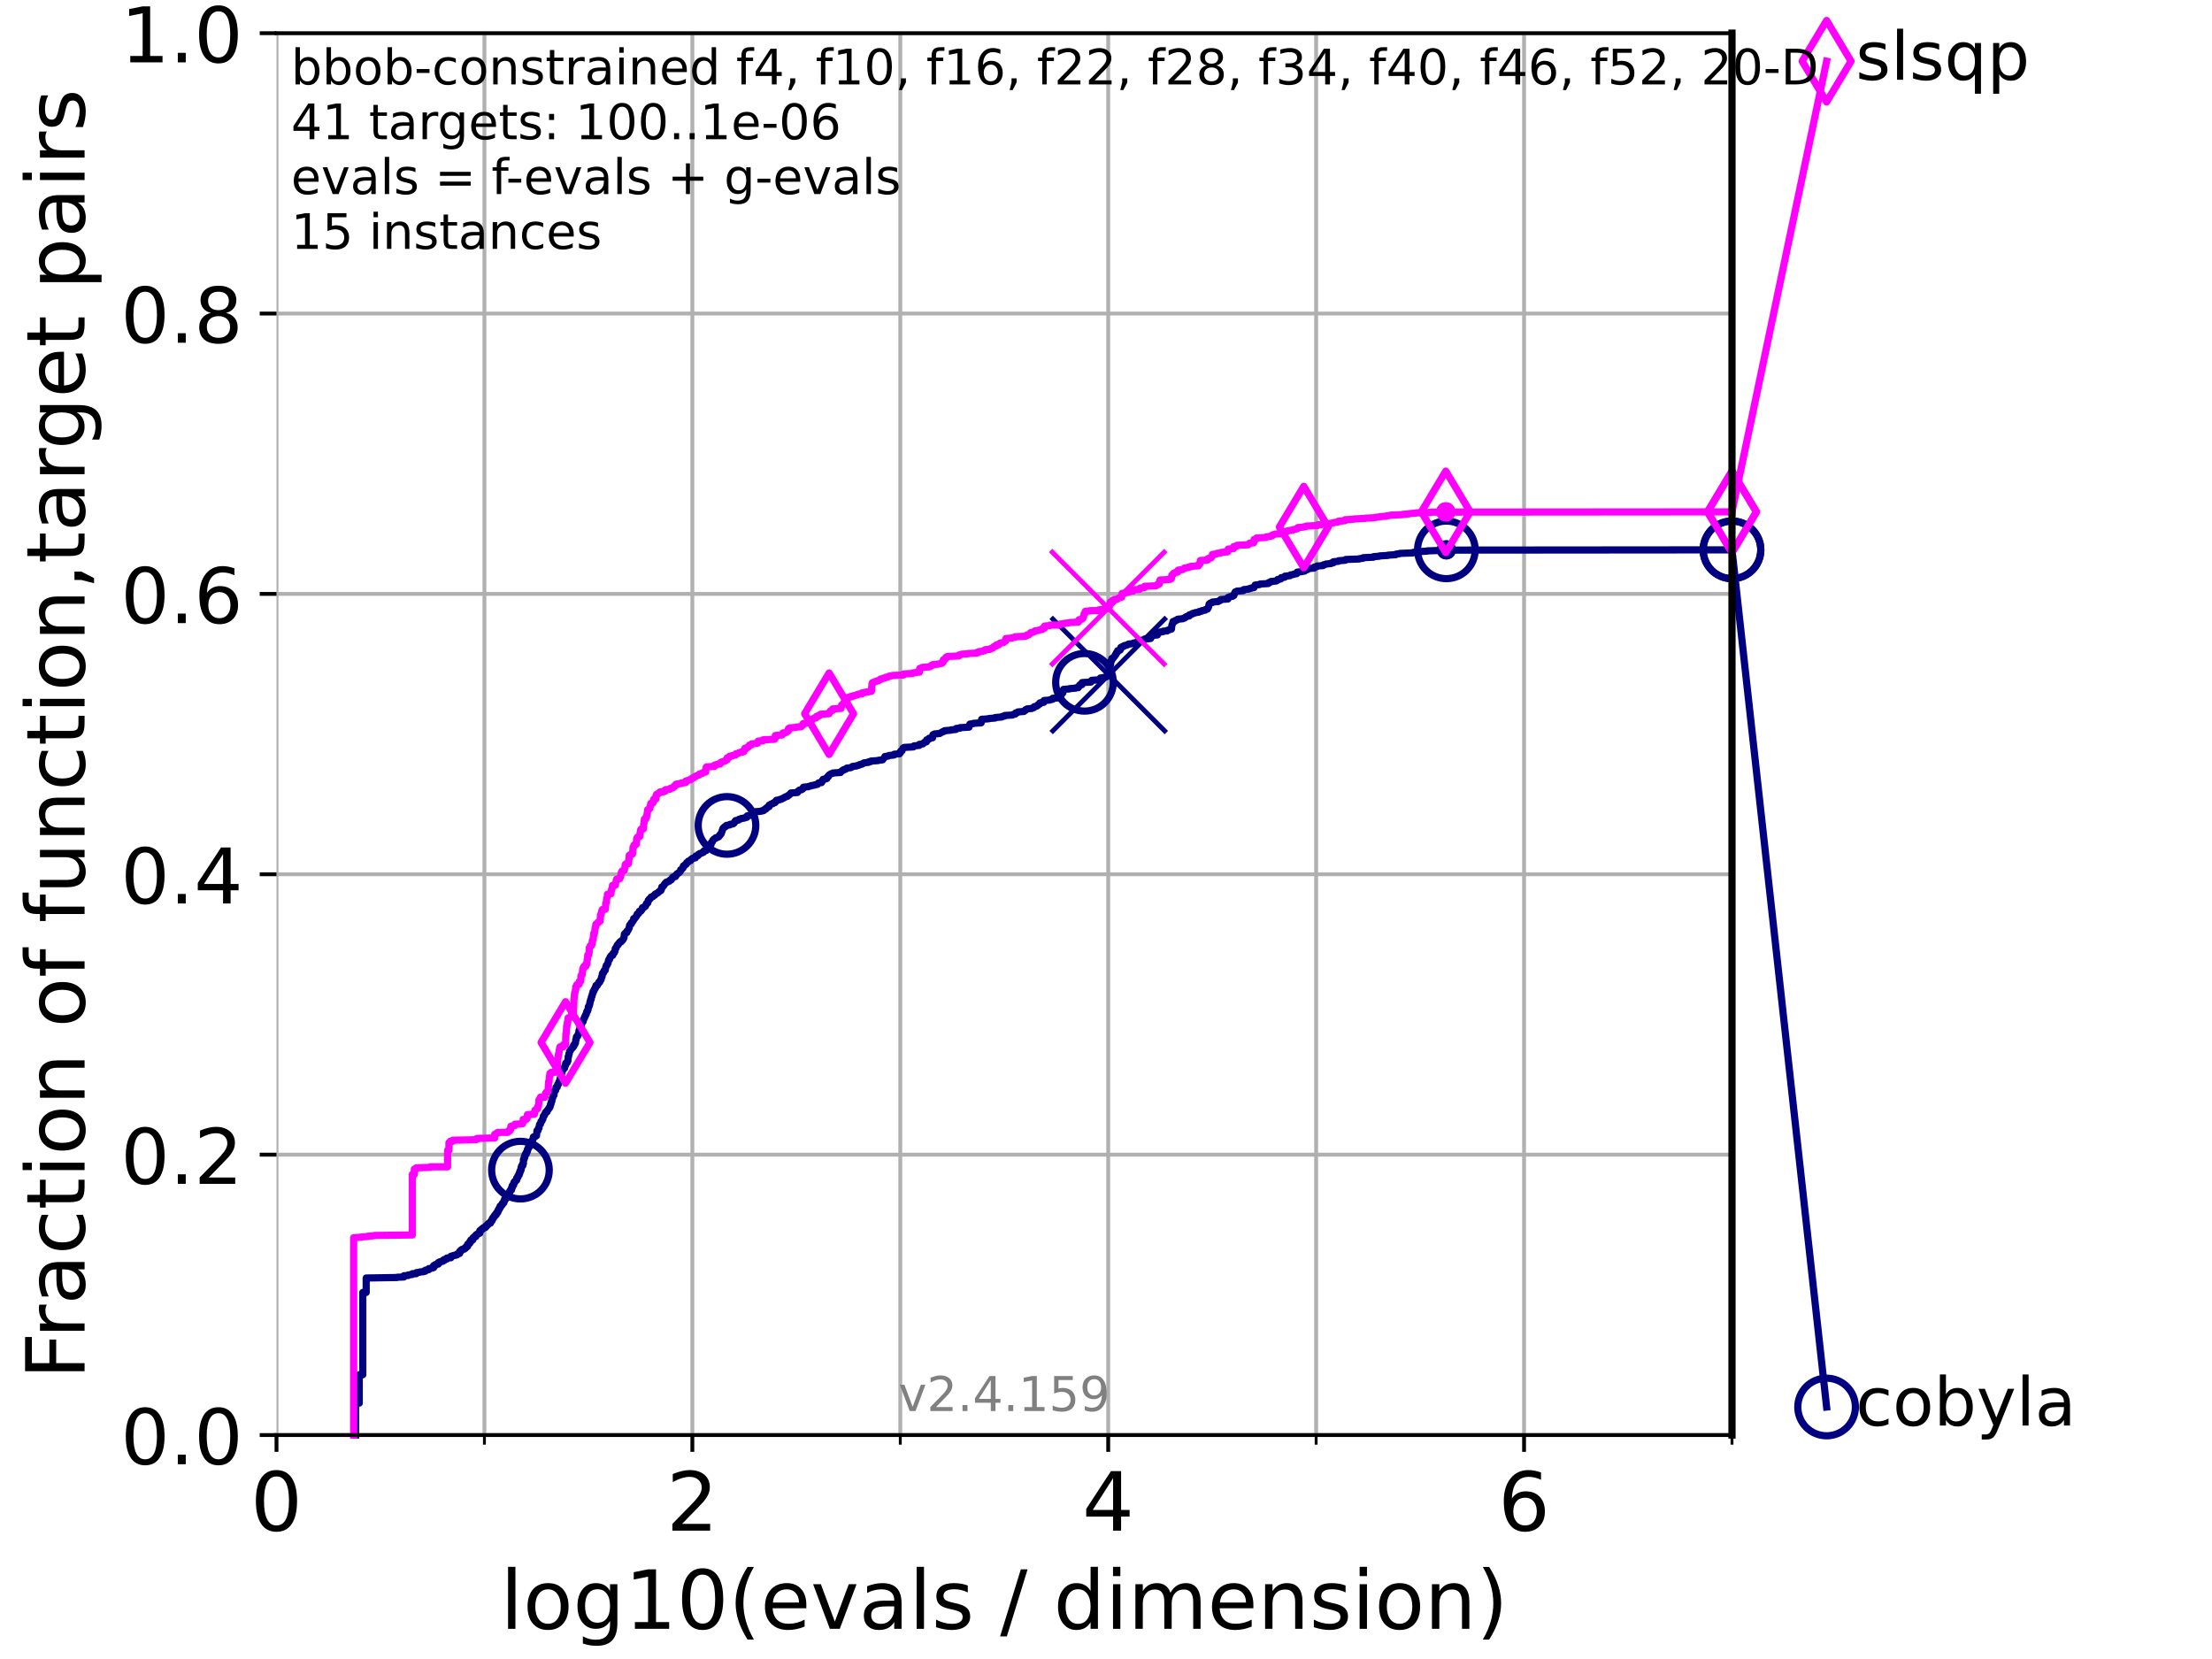 <?xml version="1.0" encoding="utf-8" standalone="no"?>
<!DOCTYPE svg PUBLIC "-//W3C//DTD SVG 1.1//EN"
  "http://www.w3.org/Graphics/SVG/1.1/DTD/svg11.dtd">
<!-- Created with matplotlib (https://matplotlib.org/) -->
<svg height="345.6pt" version="1.1" viewBox="0 0 460.8 345.6" width="460.8pt" xmlns="http://www.w3.org/2000/svg" xmlns:xlink="http://www.w3.org/1999/xlink">
 <defs>
  <style type="text/css">*{stroke-linecap:butt;stroke-linejoin:round;}</style>
 </defs>
 <g id="figure_1">
  <g id="patch_1">
   <path d="M 0 345.6 
L 460.8 345.6 
L 460.8 0 
L 0 0 
z
" style="fill:#ffffff;"/>
  </g>
  <g id="axes_1">
   <g id="patch_2">
    <path d="M 57.6 298.944 
L 360.806 298.944 
L 360.806 6.912 
L 57.6 6.912 
z
" style="fill:#ffffff;"/>
   </g>
   <g id="matplotlib.axis_1">
    <g id="xtick_1">
     <g id="line2d_1">
      <path clip-path="url(#p4e39a6b755)" d="M 57.6 298.944 
L 57.6 6.912 
" style="fill:none;stroke:#b0b0b0;stroke-linecap:square;stroke-width:0.8;"/>
     </g>
     <g id="line2d_2">
      <defs>
       <path d="M 0 0 
L 0 3.5 
" id="m3c269a56eb" style="stroke:#000000;stroke-width:0.8;"/>
      </defs>
      <g>
       <use style="stroke:#000000;stroke-width:0.8;" x="57.6" xlink:href="#m3c269a56eb" y="298.944"/>
      </g>
     </g>
     <g id="text_1">
      <!-- 0 -->
      <g transform="translate(52.192 318.861)scale(0.17 -0.17)">
       <defs>
        <path d="M 31.781 66.406 
Q 24.172 66.406 20.328 58.906 
Q 16.5 51.422 16.5 36.375 
Q 16.5 21.391 20.328 13.891 
Q 24.172 6.391 31.781 6.391 
Q 39.453 6.391 43.281 13.891 
Q 47.125 21.391 47.125 36.375 
Q 47.125 51.422 43.281 58.906 
Q 39.453 66.406 31.781 66.406 
z
M 31.781 74.219 
Q 44.047 74.219 50.516 64.516 
Q 56.984 54.828 56.984 36.375 
Q 56.984 17.969 50.516 8.266 
Q 44.047 -1.422 31.781 -1.422 
Q 19.531 -1.422 13.062 8.266 
Q 6.594 17.969 6.594 36.375 
Q 6.594 54.828 13.062 64.516 
Q 19.531 74.219 31.781 74.219 
z
" id="DejaVuSans-48"/>
       </defs>
       <use xlink:href="#DejaVuSans-48"/>
      </g>
     </g>
    </g>
    <g id="xtick_2">
     <g id="line2d_3">
      <path clip-path="url(#p4e39a6b755)" d="M 144.23 298.944 
L 144.23 6.912 
" style="fill:none;stroke:#b0b0b0;stroke-linecap:square;stroke-width:0.8;"/>
     </g>
     <g id="line2d_4">
      <g>
       <use style="stroke:#000000;stroke-width:0.8;" x="144.23" xlink:href="#m3c269a56eb" y="298.944"/>
      </g>
     </g>
     <g id="text_2">
      <!-- 2 -->
      <g transform="translate(138.822 318.861)scale(0.17 -0.17)">
       <defs>
        <path d="M 19.188 8.297 
L 53.609 8.297 
L 53.609 0 
L 7.328 0 
L 7.328 8.297 
Q 12.938 14.109 22.625 23.891 
Q 32.328 33.688 34.812 36.531 
Q 39.547 41.844 41.422 45.531 
Q 43.312 49.219 43.312 52.781 
Q 43.312 58.594 39.234 62.25 
Q 35.156 65.922 28.609 65.922 
Q 23.969 65.922 18.812 64.312 
Q 13.672 62.703 7.812 59.422 
L 7.812 69.391 
Q 13.766 71.781 18.938 73 
Q 24.125 74.219 28.422 74.219 
Q 39.75 74.219 46.484 68.547 
Q 53.219 62.891 53.219 53.422 
Q 53.219 48.922 51.531 44.891 
Q 49.859 40.875 45.406 35.406 
Q 44.188 33.984 37.641 27.219 
Q 31.109 20.453 19.188 8.297 
z
" id="DejaVuSans-50"/>
       </defs>
       <use xlink:href="#DejaVuSans-50"/>
      </g>
     </g>
    </g>
    <g id="xtick_3">
     <g id="line2d_5">
      <path clip-path="url(#p4e39a6b755)" d="M 230.861 298.944 
L 230.861 6.912 
" style="fill:none;stroke:#b0b0b0;stroke-linecap:square;stroke-width:0.8;"/>
     </g>
     <g id="line2d_6">
      <g>
       <use style="stroke:#000000;stroke-width:0.8;" x="230.861" xlink:href="#m3c269a56eb" y="298.944"/>
      </g>
     </g>
     <g id="text_3">
      <!-- 4 -->
      <g transform="translate(225.453 318.861)scale(0.17 -0.17)">
       <defs>
        <path d="M 37.797 64.312 
L 12.891 25.391 
L 37.797 25.391 
z
M 35.203 72.906 
L 47.609 72.906 
L 47.609 25.391 
L 58.016 25.391 
L 58.016 17.188 
L 47.609 17.188 
L 47.609 0 
L 37.797 0 
L 37.797 17.188 
L 4.891 17.188 
L 4.891 26.703 
z
" id="DejaVuSans-52"/>
       </defs>
       <use xlink:href="#DejaVuSans-52"/>
      </g>
     </g>
    </g>
    <g id="xtick_4">
     <g id="line2d_7">
      <path clip-path="url(#p4e39a6b755)" d="M 317.491 298.944 
L 317.491 6.912 
" style="fill:none;stroke:#b0b0b0;stroke-linecap:square;stroke-width:0.8;"/>
     </g>
     <g id="line2d_8">
      <g>
       <use style="stroke:#000000;stroke-width:0.8;" x="317.491" xlink:href="#m3c269a56eb" y="298.944"/>
      </g>
     </g>
     <g id="text_4">
      <!-- 6 -->
      <g transform="translate(312.083 318.861)scale(0.17 -0.17)">
       <defs>
        <path d="M 33.016 40.375 
Q 26.375 40.375 22.484 35.828 
Q 18.609 31.297 18.609 23.391 
Q 18.609 15.531 22.484 10.953 
Q 26.375 6.391 33.016 6.391 
Q 39.656 6.391 43.531 10.953 
Q 47.406 15.531 47.406 23.391 
Q 47.406 31.297 43.531 35.828 
Q 39.656 40.375 33.016 40.375 
z
M 52.594 71.297 
L 52.594 62.312 
Q 48.875 64.062 45.094 64.984 
Q 41.312 65.922 37.594 65.922 
Q 27.828 65.922 22.672 59.328 
Q 17.531 52.734 16.797 39.406 
Q 19.672 43.656 24.016 45.922 
Q 28.375 48.188 33.594 48.188 
Q 44.578 48.188 50.953 41.516 
Q 57.328 34.859 57.328 23.391 
Q 57.328 12.156 50.688 5.359 
Q 44.047 -1.422 33.016 -1.422 
Q 20.359 -1.422 13.672 8.266 
Q 6.984 17.969 6.984 36.375 
Q 6.984 53.656 15.188 63.938 
Q 23.391 74.219 37.203 74.219 
Q 40.922 74.219 44.703 73.484 
Q 48.484 72.75 52.594 71.297 
z
" id="DejaVuSans-54"/>
       </defs>
       <use xlink:href="#DejaVuSans-54"/>
      </g>
     </g>
    </g>
    <g id="xtick_5">
     <g id="line2d_9">
      <path clip-path="url(#p4e39a6b755)" d="M 100.915 298.944 
L 100.915 6.912 
" style="fill:none;stroke:#b0b0b0;stroke-linecap:square;stroke-width:0.8;"/>
     </g>
     <g id="line2d_10">
      <defs>
       <path d="M 0 0 
L 0 2 
" id="ma4573428f7" style="stroke:#000000;stroke-width:0.6;"/>
      </defs>
      <g>
       <use style="stroke:#000000;stroke-width:0.6;" x="100.915" xlink:href="#ma4573428f7" y="298.944"/>
      </g>
     </g>
    </g>
    <g id="xtick_6">
     <g id="line2d_11">
      <path clip-path="url(#p4e39a6b755)" d="M 187.546 298.944 
L 187.546 6.912 
" style="fill:none;stroke:#b0b0b0;stroke-linecap:square;stroke-width:0.8;"/>
     </g>
     <g id="line2d_12">
      <g>
       <use style="stroke:#000000;stroke-width:0.6;" x="187.546" xlink:href="#ma4573428f7" y="298.944"/>
      </g>
     </g>
    </g>
    <g id="xtick_7">
     <g id="line2d_13">
      <path clip-path="url(#p4e39a6b755)" d="M 274.176 298.944 
L 274.176 6.912 
" style="fill:none;stroke:#b0b0b0;stroke-linecap:square;stroke-width:0.8;"/>
     </g>
     <g id="line2d_14">
      <g>
       <use style="stroke:#000000;stroke-width:0.6;" x="274.176" xlink:href="#ma4573428f7" y="298.944"/>
      </g>
     </g>
    </g>
    <g id="xtick_8">
     <g id="line2d_15">
      <path clip-path="url(#p4e39a6b755)" d="M 360.806 298.944 
L 360.806 6.912 
" style="fill:none;stroke:#b0b0b0;stroke-linecap:square;stroke-width:0.8;"/>
     </g>
     <g id="line2d_16">
      <g>
       <use style="stroke:#000000;stroke-width:0.6;" x="360.806" xlink:href="#ma4573428f7" y="298.944"/>
      </g>
     </g>
    </g>
    <g id="text_5">
     <!-- log10(evals / dimension) -->
     <g transform="translate(104.239 339.314)scale(0.17 -0.17)">
      <defs>
       <path d="M 9.422 75.984 
L 18.406 75.984 
L 18.406 0 
L 9.422 0 
z
" id="DejaVuSans-108"/>
       <path d="M 30.609 48.391 
Q 23.391 48.391 19.188 42.75 
Q 14.984 37.109 14.984 27.297 
Q 14.984 17.484 19.156 11.844 
Q 23.344 6.203 30.609 6.203 
Q 37.797 6.203 41.984 11.859 
Q 46.188 17.531 46.188 27.297 
Q 46.188 37.016 41.984 42.703 
Q 37.797 48.391 30.609 48.391 
z
M 30.609 56 
Q 42.328 56 49.016 48.375 
Q 55.719 40.766 55.719 27.297 
Q 55.719 13.875 49.016 6.219 
Q 42.328 -1.422 30.609 -1.422 
Q 18.844 -1.422 12.172 6.219 
Q 5.516 13.875 5.516 27.297 
Q 5.516 40.766 12.172 48.375 
Q 18.844 56 30.609 56 
z
" id="DejaVuSans-111"/>
       <path d="M 45.406 27.984 
Q 45.406 37.75 41.375 43.109 
Q 37.359 48.484 30.078 48.484 
Q 22.859 48.484 18.828 43.109 
Q 14.797 37.75 14.797 27.984 
Q 14.797 18.266 18.828 12.891 
Q 22.859 7.516 30.078 7.516 
Q 37.359 7.516 41.375 12.891 
Q 45.406 18.266 45.406 27.984 
z
M 54.391 6.781 
Q 54.391 -7.172 48.188 -13.984 
Q 42 -20.797 29.203 -20.797 
Q 24.469 -20.797 20.266 -20.094 
Q 16.062 -19.391 12.109 -17.922 
L 12.109 -9.188 
Q 16.062 -11.328 19.922 -12.344 
Q 23.781 -13.375 27.781 -13.375 
Q 36.625 -13.375 41.016 -8.766 
Q 45.406 -4.156 45.406 5.172 
L 45.406 9.625 
Q 42.625 4.781 38.281 2.391 
Q 33.938 0 27.875 0 
Q 17.828 0 11.672 7.656 
Q 5.516 15.328 5.516 27.984 
Q 5.516 40.672 11.672 48.328 
Q 17.828 56 27.875 56 
Q 33.938 56 38.281 53.609 
Q 42.625 51.219 45.406 46.391 
L 45.406 54.688 
L 54.391 54.688 
z
" id="DejaVuSans-103"/>
       <path d="M 12.406 8.297 
L 28.516 8.297 
L 28.516 63.922 
L 10.984 60.406 
L 10.984 69.391 
L 28.422 72.906 
L 38.281 72.906 
L 38.281 8.297 
L 54.391 8.297 
L 54.391 0 
L 12.406 0 
z
" id="DejaVuSans-49"/>
       <path d="M 31 75.875 
Q 24.469 64.656 21.281 53.656 
Q 18.109 42.672 18.109 31.391 
Q 18.109 20.125 21.312 9.062 
Q 24.516 -2 31 -13.188 
L 23.188 -13.188 
Q 15.875 -1.703 12.234 9.375 
Q 8.594 20.453 8.594 31.391 
Q 8.594 42.281 12.203 53.312 
Q 15.828 64.359 23.188 75.875 
z
" id="DejaVuSans-40"/>
       <path d="M 56.203 29.594 
L 56.203 25.203 
L 14.891 25.203 
Q 15.484 15.922 20.484 11.062 
Q 25.484 6.203 34.422 6.203 
Q 39.594 6.203 44.453 7.469 
Q 49.312 8.734 54.109 11.281 
L 54.109 2.781 
Q 49.266 0.734 44.188 -0.344 
Q 39.109 -1.422 33.891 -1.422 
Q 20.797 -1.422 13.156 6.188 
Q 5.516 13.812 5.516 26.812 
Q 5.516 40.234 12.766 48.109 
Q 20.016 56 32.328 56 
Q 43.359 56 49.781 48.891 
Q 56.203 41.797 56.203 29.594 
z
M 47.219 32.234 
Q 47.125 39.594 43.094 43.984 
Q 39.062 48.391 32.422 48.391 
Q 24.906 48.391 20.391 44.141 
Q 15.875 39.891 15.188 32.172 
z
" id="DejaVuSans-101"/>
       <path d="M 2.984 54.688 
L 12.5 54.688 
L 29.594 8.797 
L 46.688 54.688 
L 56.203 54.688 
L 35.688 0 
L 23.484 0 
z
" id="DejaVuSans-118"/>
       <path d="M 34.281 27.484 
Q 23.391 27.484 19.188 25 
Q 14.984 22.516 14.984 16.5 
Q 14.984 11.719 18.141 8.906 
Q 21.297 6.109 26.703 6.109 
Q 34.188 6.109 38.703 11.406 
Q 43.219 16.703 43.219 25.484 
L 43.219 27.484 
z
M 52.203 31.203 
L 52.203 0 
L 43.219 0 
L 43.219 8.297 
Q 40.141 3.328 35.547 0.953 
Q 30.953 -1.422 24.312 -1.422 
Q 15.922 -1.422 10.953 3.297 
Q 6 8.016 6 15.922 
Q 6 25.141 12.172 29.828 
Q 18.359 34.516 30.609 34.516 
L 43.219 34.516 
L 43.219 35.406 
Q 43.219 41.609 39.141 45 
Q 35.062 48.391 27.688 48.391 
Q 23 48.391 18.547 47.266 
Q 14.109 46.141 10.016 43.891 
L 10.016 52.203 
Q 14.938 54.109 19.578 55.047 
Q 24.219 56 28.609 56 
Q 40.484 56 46.344 49.844 
Q 52.203 43.703 52.203 31.203 
z
" id="DejaVuSans-97"/>
       <path d="M 44.281 53.078 
L 44.281 44.578 
Q 40.484 46.531 36.375 47.5 
Q 32.281 48.484 27.875 48.484 
Q 21.188 48.484 17.844 46.438 
Q 14.5 44.391 14.5 40.281 
Q 14.5 37.156 16.891 35.375 
Q 19.281 33.594 26.516 31.984 
L 29.594 31.297 
Q 39.156 29.25 43.188 25.516 
Q 47.219 21.781 47.219 15.094 
Q 47.219 7.469 41.188 3.016 
Q 35.156 -1.422 24.609 -1.422 
Q 20.219 -1.422 15.453 -0.562 
Q 10.688 0.297 5.422 2 
L 5.422 11.281 
Q 10.406 8.688 15.234 7.391 
Q 20.062 6.109 24.812 6.109 
Q 31.156 6.109 34.562 8.281 
Q 37.984 10.453 37.984 14.406 
Q 37.984 18.062 35.516 20.016 
Q 33.062 21.969 24.703 23.781 
L 21.578 24.516 
Q 13.234 26.266 9.516 29.906 
Q 5.812 33.547 5.812 39.891 
Q 5.812 47.609 11.281 51.797 
Q 16.75 56 26.812 56 
Q 31.781 56 36.172 55.266 
Q 40.578 54.547 44.281 53.078 
z
" id="DejaVuSans-115"/>
       <path id="DejaVuSans-32"/>
       <path d="M 25.391 72.906 
L 33.688 72.906 
L 8.297 -9.281 
L 0 -9.281 
z
" id="DejaVuSans-47"/>
       <path d="M 45.406 46.391 
L 45.406 75.984 
L 54.391 75.984 
L 54.391 0 
L 45.406 0 
L 45.406 8.203 
Q 42.578 3.328 38.25 0.953 
Q 33.938 -1.422 27.875 -1.422 
Q 17.969 -1.422 11.734 6.484 
Q 5.516 14.406 5.516 27.297 
Q 5.516 40.188 11.734 48.094 
Q 17.969 56 27.875 56 
Q 33.938 56 38.25 53.625 
Q 42.578 51.266 45.406 46.391 
z
M 14.797 27.297 
Q 14.797 17.391 18.875 11.75 
Q 22.953 6.109 30.078 6.109 
Q 37.203 6.109 41.297 11.75 
Q 45.406 17.391 45.406 27.297 
Q 45.406 37.203 41.297 42.844 
Q 37.203 48.484 30.078 48.484 
Q 22.953 48.484 18.875 42.844 
Q 14.797 37.203 14.797 27.297 
z
" id="DejaVuSans-100"/>
       <path d="M 9.422 54.688 
L 18.406 54.688 
L 18.406 0 
L 9.422 0 
z
M 9.422 75.984 
L 18.406 75.984 
L 18.406 64.594 
L 9.422 64.594 
z
" id="DejaVuSans-105"/>
       <path d="M 52 44.188 
Q 55.375 50.25 60.062 53.125 
Q 64.75 56 71.094 56 
Q 79.641 56 84.281 50.016 
Q 88.922 44.047 88.922 33.016 
L 88.922 0 
L 79.891 0 
L 79.891 32.719 
Q 79.891 40.578 77.094 44.375 
Q 74.312 48.188 68.609 48.188 
Q 61.625 48.188 57.562 43.547 
Q 53.516 38.922 53.516 30.906 
L 53.516 0 
L 44.484 0 
L 44.484 32.719 
Q 44.484 40.625 41.703 44.406 
Q 38.922 48.188 33.109 48.188 
Q 26.219 48.188 22.156 43.531 
Q 18.109 38.875 18.109 30.906 
L 18.109 0 
L 9.078 0 
L 9.078 54.688 
L 18.109 54.688 
L 18.109 46.188 
Q 21.188 51.219 25.484 53.609 
Q 29.781 56 35.688 56 
Q 41.656 56 45.828 52.969 
Q 50 49.953 52 44.188 
z
" id="DejaVuSans-109"/>
       <path d="M 54.891 33.016 
L 54.891 0 
L 45.906 0 
L 45.906 32.719 
Q 45.906 40.484 42.875 44.328 
Q 39.844 48.188 33.797 48.188 
Q 26.516 48.188 22.312 43.547 
Q 18.109 38.922 18.109 30.906 
L 18.109 0 
L 9.078 0 
L 9.078 54.688 
L 18.109 54.688 
L 18.109 46.188 
Q 21.344 51.125 25.703 53.562 
Q 30.078 56 35.797 56 
Q 45.219 56 50.047 50.172 
Q 54.891 44.344 54.891 33.016 
z
" id="DejaVuSans-110"/>
       <path d="M 8.016 75.875 
L 15.828 75.875 
Q 23.141 64.359 26.781 53.312 
Q 30.422 42.281 30.422 31.391 
Q 30.422 20.453 26.781 9.375 
Q 23.141 -1.703 15.828 -13.188 
L 8.016 -13.188 
Q 14.5 -2 17.703 9.062 
Q 20.906 20.125 20.906 31.391 
Q 20.906 42.672 17.703 53.656 
Q 14.5 64.656 8.016 75.875 
z
" id="DejaVuSans-41"/>
      </defs>
      <use xlink:href="#DejaVuSans-108"/>
      <use x="27.783" xlink:href="#DejaVuSans-111"/>
      <use x="88.965" xlink:href="#DejaVuSans-103"/>
      <use x="152.441" xlink:href="#DejaVuSans-49"/>
      <use x="216.064" xlink:href="#DejaVuSans-48"/>
      <use x="279.688" xlink:href="#DejaVuSans-40"/>
      <use x="318.701" xlink:href="#DejaVuSans-101"/>
      <use x="380.225" xlink:href="#DejaVuSans-118"/>
      <use x="439.404" xlink:href="#DejaVuSans-97"/>
      <use x="500.684" xlink:href="#DejaVuSans-108"/>
      <use x="528.467" xlink:href="#DejaVuSans-115"/>
      <use x="580.566" xlink:href="#DejaVuSans-32"/>
      <use x="612.354" xlink:href="#DejaVuSans-47"/>
      <use x="646.045" xlink:href="#DejaVuSans-32"/>
      <use x="677.832" xlink:href="#DejaVuSans-100"/>
      <use x="741.309" xlink:href="#DejaVuSans-105"/>
      <use x="769.092" xlink:href="#DejaVuSans-109"/>
      <use x="866.504" xlink:href="#DejaVuSans-101"/>
      <use x="928.027" xlink:href="#DejaVuSans-110"/>
      <use x="991.406" xlink:href="#DejaVuSans-115"/>
      <use x="1043.506" xlink:href="#DejaVuSans-105"/>
      <use x="1071.289" xlink:href="#DejaVuSans-111"/>
      <use x="1132.471" xlink:href="#DejaVuSans-110"/>
      <use x="1195.85" xlink:href="#DejaVuSans-41"/>
     </g>
    </g>
   </g>
   <g id="matplotlib.axis_2">
    <g id="ytick_1">
     <g id="line2d_17">
      <path clip-path="url(#p4e39a6b755)" d="M 57.6 298.944 
L 360.806 298.944 
" style="fill:none;stroke:#b0b0b0;stroke-linecap:square;stroke-width:0.8;"/>
     </g>
     <g id="line2d_18">
      <defs>
       <path d="M 0 0 
L -3.5 0 
" id="mad61b8fd74" style="stroke:#000000;stroke-width:0.8;"/>
      </defs>
      <g>
       <use style="stroke:#000000;stroke-width:0.8;" x="57.6" xlink:href="#mad61b8fd74" y="298.944"/>
      </g>
     </g>
     <g id="text_6">
      <!-- 0.0 -->
      <g transform="translate(25.155 305.023)scale(0.16 -0.16)">
       <defs>
        <path d="M 10.688 12.406 
L 21 12.406 
L 21 0 
L 10.688 0 
z
" id="DejaVuSans-46"/>
       </defs>
       <use xlink:href="#DejaVuSans-48"/>
       <use x="63.623" xlink:href="#DejaVuSans-46"/>
       <use x="95.41" xlink:href="#DejaVuSans-48"/>
      </g>
     </g>
    </g>
    <g id="ytick_2">
     <g id="line2d_19">
      <path clip-path="url(#p4e39a6b755)" d="M 57.6 240.538 
L 360.806 240.538 
" style="fill:none;stroke:#b0b0b0;stroke-linecap:square;stroke-width:0.8;"/>
     </g>
     <g id="line2d_20">
      <g>
       <use style="stroke:#000000;stroke-width:0.8;" x="57.6" xlink:href="#mad61b8fd74" y="240.538"/>
      </g>
     </g>
     <g id="text_7">
      <!-- 0.2 -->
      <g transform="translate(25.155 246.616)scale(0.16 -0.16)">
       <use xlink:href="#DejaVuSans-48"/>
       <use x="63.623" xlink:href="#DejaVuSans-46"/>
       <use x="95.41" xlink:href="#DejaVuSans-50"/>
      </g>
     </g>
    </g>
    <g id="ytick_3">
     <g id="line2d_21">
      <path clip-path="url(#p4e39a6b755)" d="M 57.6 182.131 
L 360.806 182.131 
" style="fill:none;stroke:#b0b0b0;stroke-linecap:square;stroke-width:0.8;"/>
     </g>
     <g id="line2d_22">
      <g>
       <use style="stroke:#000000;stroke-width:0.8;" x="57.6" xlink:href="#mad61b8fd74" y="182.131"/>
      </g>
     </g>
     <g id="text_8">
      <!-- 0.4 -->
      <g transform="translate(25.155 188.21)scale(0.16 -0.16)">
       <use xlink:href="#DejaVuSans-48"/>
       <use x="63.623" xlink:href="#DejaVuSans-46"/>
       <use x="95.41" xlink:href="#DejaVuSans-52"/>
      </g>
     </g>
    </g>
    <g id="ytick_4">
     <g id="line2d_23">
      <path clip-path="url(#p4e39a6b755)" d="M 57.6 123.725 
L 360.806 123.725 
" style="fill:none;stroke:#b0b0b0;stroke-linecap:square;stroke-width:0.8;"/>
     </g>
     <g id="line2d_24">
      <g>
       <use style="stroke:#000000;stroke-width:0.8;" x="57.6" xlink:href="#mad61b8fd74" y="123.725"/>
      </g>
     </g>
     <g id="text_9">
      <!-- 0.6 -->
      <g transform="translate(25.155 129.804)scale(0.16 -0.16)">
       <use xlink:href="#DejaVuSans-48"/>
       <use x="63.623" xlink:href="#DejaVuSans-46"/>
       <use x="95.41" xlink:href="#DejaVuSans-54"/>
      </g>
     </g>
    </g>
    <g id="ytick_5">
     <g id="line2d_25">
      <path clip-path="url(#p4e39a6b755)" d="M 57.6 65.318 
L 360.806 65.318 
" style="fill:none;stroke:#b0b0b0;stroke-linecap:square;stroke-width:0.8;"/>
     </g>
     <g id="line2d_26">
      <g>
       <use style="stroke:#000000;stroke-width:0.8;" x="57.6" xlink:href="#mad61b8fd74" y="65.318"/>
      </g>
     </g>
     <g id="text_10">
      <!-- 0.8 -->
      <g transform="translate(25.155 71.397)scale(0.16 -0.16)">
       <defs>
        <path d="M 31.781 34.625 
Q 24.75 34.625 20.719 30.859 
Q 16.703 27.094 16.703 20.516 
Q 16.703 13.922 20.719 10.156 
Q 24.75 6.391 31.781 6.391 
Q 38.812 6.391 42.859 10.172 
Q 46.922 13.969 46.922 20.516 
Q 46.922 27.094 42.891 30.859 
Q 38.875 34.625 31.781 34.625 
z
M 21.922 38.812 
Q 15.578 40.375 12.031 44.719 
Q 8.5 49.078 8.5 55.328 
Q 8.5 64.062 14.719 69.141 
Q 20.953 74.219 31.781 74.219 
Q 42.672 74.219 48.875 69.141 
Q 55.078 64.062 55.078 55.328 
Q 55.078 49.078 51.531 44.719 
Q 48 40.375 41.703 38.812 
Q 48.828 37.156 52.797 32.312 
Q 56.781 27.484 56.781 20.516 
Q 56.781 9.906 50.312 4.234 
Q 43.844 -1.422 31.781 -1.422 
Q 19.734 -1.422 13.25 4.234 
Q 6.781 9.906 6.781 20.516 
Q 6.781 27.484 10.781 32.312 
Q 14.797 37.156 21.922 38.812 
z
M 18.312 54.391 
Q 18.312 48.734 21.844 45.562 
Q 25.391 42.391 31.781 42.391 
Q 38.141 42.391 41.719 45.562 
Q 45.312 48.734 45.312 54.391 
Q 45.312 60.062 41.719 63.234 
Q 38.141 66.406 31.781 66.406 
Q 25.391 66.406 21.844 63.234 
Q 18.312 60.062 18.312 54.391 
z
" id="DejaVuSans-56"/>
       </defs>
       <use xlink:href="#DejaVuSans-48"/>
       <use x="63.623" xlink:href="#DejaVuSans-46"/>
       <use x="95.41" xlink:href="#DejaVuSans-56"/>
      </g>
     </g>
    </g>
    <g id="ytick_6">
     <g id="line2d_27">
      <path clip-path="url(#p4e39a6b755)" d="M 57.6 6.912 
L 360.806 6.912 
" style="fill:none;stroke:#b0b0b0;stroke-linecap:square;stroke-width:0.8;"/>
     </g>
     <g id="line2d_28">
      <g>
       <use style="stroke:#000000;stroke-width:0.8;" x="57.6" xlink:href="#mad61b8fd74" y="6.912"/>
      </g>
     </g>
     <g id="text_11">
      <!-- 1.0 -->
      <g transform="translate(25.155 12.991)scale(0.16 -0.16)">
       <use xlink:href="#DejaVuSans-49"/>
       <use x="63.623" xlink:href="#DejaVuSans-46"/>
       <use x="95.41" xlink:href="#DejaVuSans-48"/>
      </g>
     </g>
    </g>
    <g id="text_12">
     <!-- Fraction of function,target pairs -->
     <g transform="translate(17.62 287.313)rotate(-90)scale(0.17 -0.17)">
      <defs>
       <path d="M 9.812 72.906 
L 51.703 72.906 
L 51.703 64.594 
L 19.672 64.594 
L 19.672 43.109 
L 48.578 43.109 
L 48.578 34.812 
L 19.672 34.812 
L 19.672 0 
L 9.812 0 
z
" id="DejaVuSans-70"/>
       <path d="M 41.109 46.297 
Q 39.594 47.172 37.812 47.578 
Q 36.031 48 33.891 48 
Q 26.266 48 22.188 43.047 
Q 18.109 38.094 18.109 28.812 
L 18.109 0 
L 9.078 0 
L 9.078 54.688 
L 18.109 54.688 
L 18.109 46.188 
Q 20.953 51.172 25.484 53.578 
Q 30.031 56 36.531 56 
Q 37.453 56 38.578 55.875 
Q 39.703 55.766 41.062 55.516 
z
" id="DejaVuSans-114"/>
       <path d="M 48.781 52.594 
L 48.781 44.188 
Q 44.969 46.297 41.141 47.344 
Q 37.312 48.391 33.406 48.391 
Q 24.656 48.391 19.812 42.844 
Q 14.984 37.312 14.984 27.297 
Q 14.984 17.281 19.812 11.734 
Q 24.656 6.203 33.406 6.203 
Q 37.312 6.203 41.141 7.25 
Q 44.969 8.297 48.781 10.406 
L 48.781 2.094 
Q 45.016 0.344 40.984 -0.531 
Q 36.969 -1.422 32.422 -1.422 
Q 20.062 -1.422 12.781 6.344 
Q 5.516 14.109 5.516 27.297 
Q 5.516 40.672 12.859 48.328 
Q 20.219 56 33.016 56 
Q 37.156 56 41.109 55.141 
Q 45.062 54.297 48.781 52.594 
z
" id="DejaVuSans-99"/>
       <path d="M 18.312 70.219 
L 18.312 54.688 
L 36.812 54.688 
L 36.812 47.703 
L 18.312 47.703 
L 18.312 18.016 
Q 18.312 11.328 20.141 9.422 
Q 21.969 7.516 27.594 7.516 
L 36.812 7.516 
L 36.812 0 
L 27.594 0 
Q 17.188 0 13.234 3.875 
Q 9.281 7.766 9.281 18.016 
L 9.281 47.703 
L 2.688 47.703 
L 2.688 54.688 
L 9.281 54.688 
L 9.281 70.219 
z
" id="DejaVuSans-116"/>
       <path d="M 37.109 75.984 
L 37.109 68.5 
L 28.516 68.5 
Q 23.688 68.5 21.797 66.547 
Q 19.922 64.594 19.922 59.516 
L 19.922 54.688 
L 34.719 54.688 
L 34.719 47.703 
L 19.922 47.703 
L 19.922 0 
L 10.891 0 
L 10.891 47.703 
L 2.297 47.703 
L 2.297 54.688 
L 10.891 54.688 
L 10.891 58.5 
Q 10.891 67.625 15.141 71.797 
Q 19.391 75.984 28.609 75.984 
z
" id="DejaVuSans-102"/>
       <path d="M 8.5 21.578 
L 8.5 54.688 
L 17.484 54.688 
L 17.484 21.922 
Q 17.484 14.156 20.5 10.266 
Q 23.531 6.391 29.594 6.391 
Q 36.859 6.391 41.078 11.031 
Q 45.312 15.672 45.312 23.688 
L 45.312 54.688 
L 54.297 54.688 
L 54.297 0 
L 45.312 0 
L 45.312 8.406 
Q 42.047 3.422 37.719 1 
Q 33.406 -1.422 27.688 -1.422 
Q 18.266 -1.422 13.375 4.438 
Q 8.5 10.297 8.5 21.578 
z
M 31.109 56 
z
" id="DejaVuSans-117"/>
       <path d="M 11.719 12.406 
L 22.016 12.406 
L 22.016 4 
L 14.016 -11.625 
L 7.719 -11.625 
L 11.719 4 
z
" id="DejaVuSans-44"/>
       <path d="M 18.109 8.203 
L 18.109 -20.797 
L 9.078 -20.797 
L 9.078 54.688 
L 18.109 54.688 
L 18.109 46.391 
Q 20.953 51.266 25.266 53.625 
Q 29.594 56 35.594 56 
Q 45.562 56 51.781 48.094 
Q 58.016 40.188 58.016 27.297 
Q 58.016 14.406 51.781 6.484 
Q 45.562 -1.422 35.594 -1.422 
Q 29.594 -1.422 25.266 0.953 
Q 20.953 3.328 18.109 8.203 
z
M 48.688 27.297 
Q 48.688 37.203 44.609 42.844 
Q 40.531 48.484 33.406 48.484 
Q 26.266 48.484 22.188 42.844 
Q 18.109 37.203 18.109 27.297 
Q 18.109 17.391 22.188 11.75 
Q 26.266 6.109 33.406 6.109 
Q 40.531 6.109 44.609 11.75 
Q 48.688 17.391 48.688 27.297 
z
" id="DejaVuSans-112"/>
      </defs>
      <use xlink:href="#DejaVuSans-70"/>
      <use x="50.27" xlink:href="#DejaVuSans-114"/>
      <use x="91.383" xlink:href="#DejaVuSans-97"/>
      <use x="152.662" xlink:href="#DejaVuSans-99"/>
      <use x="207.643" xlink:href="#DejaVuSans-116"/>
      <use x="246.852" xlink:href="#DejaVuSans-105"/>
      <use x="274.635" xlink:href="#DejaVuSans-111"/>
      <use x="335.816" xlink:href="#DejaVuSans-110"/>
      <use x="399.195" xlink:href="#DejaVuSans-32"/>
      <use x="430.982" xlink:href="#DejaVuSans-111"/>
      <use x="492.164" xlink:href="#DejaVuSans-102"/>
      <use x="527.369" xlink:href="#DejaVuSans-32"/>
      <use x="559.156" xlink:href="#DejaVuSans-102"/>
      <use x="594.361" xlink:href="#DejaVuSans-117"/>
      <use x="657.74" xlink:href="#DejaVuSans-110"/>
      <use x="721.119" xlink:href="#DejaVuSans-99"/>
      <use x="776.1" xlink:href="#DejaVuSans-116"/>
      <use x="815.309" xlink:href="#DejaVuSans-105"/>
      <use x="843.092" xlink:href="#DejaVuSans-111"/>
      <use x="904.273" xlink:href="#DejaVuSans-110"/>
      <use x="967.652" xlink:href="#DejaVuSans-44"/>
      <use x="999.439" xlink:href="#DejaVuSans-116"/>
      <use x="1038.648" xlink:href="#DejaVuSans-97"/>
      <use x="1099.928" xlink:href="#DejaVuSans-114"/>
      <use x="1139.291" xlink:href="#DejaVuSans-103"/>
      <use x="1202.768" xlink:href="#DejaVuSans-101"/>
      <use x="1264.291" xlink:href="#DejaVuSans-116"/>
      <use x="1303.5" xlink:href="#DejaVuSans-32"/>
      <use x="1335.287" xlink:href="#DejaVuSans-112"/>
      <use x="1398.764" xlink:href="#DejaVuSans-97"/>
      <use x="1460.043" xlink:href="#DejaVuSans-105"/>
      <use x="1487.826" xlink:href="#DejaVuSans-114"/>
      <use x="1528.939" xlink:href="#DejaVuSans-115"/>
     </g>
    </g>
   </g>
   <g id="line2d_29">
    <defs>
     <path d="M 0 1.5 
C 0.398 1.5 0.779 1.342 1.061 1.061 
C 1.342 0.779 1.5 0.398 1.5 0 
C 1.5 -0.398 1.342 -0.779 1.061 -1.061 
C 0.779 -1.342 0.398 -1.5 0 -1.5 
C -0.398 -1.5 -0.779 -1.342 -1.061 -1.061 
C -1.342 -0.779 -1.5 -0.398 -1.5 0 
C -1.5 0.398 -1.342 0.779 -1.061 1.061 
C -0.779 1.342 -0.398 1.5 0 1.5 
z
" id="mdc94b0bbd4" style="stroke:#000080;"/>
    </defs>
    <g>
     <use style="fill:#000080;stroke:#000080;" x="301.304" xlink:href="#mdc94b0bbd4" y="114.544"/>
     <use style="fill:#000080;stroke:#000080;" x="301.304" xlink:href="#mdc94b0bbd4" y="114.544"/>
    </g>
   </g>
   <g id="line2d_30">
    <path d="M 74.069 298.944 
L 74.069 292.296 
L 74.837 292.296 
L 74.837 286.387 
L 75.575 286.387 
L 75.575 269.24 
L 76.285 269.24 
L 76.285 266.232 
L 82.713 266.127 
L 82.713 266.074 
L 84.143 266.021 
L 84.143 265.757 
L 85.039 265.705 
L 85.039 265.599 
L 85.894 265.494 
L 85.894 265.335 
L 86.712 265.335 
L 86.712 265.124 
L 87.496 265.019 
L 87.496 264.966 
L 88.249 264.913 
L 88.249 264.808 
L 88.614 264.808 
L 88.614 264.597 
L 89.324 264.491 
L 89.324 264.28 
L 90.008 264.175 
L 90.008 264.069 
L 90.341 264.069 
L 90.341 263.647 
L 90.668 263.647 
L 90.668 263.436 
L 91.306 263.33 
L 91.306 263.014 
L 91.617 263.014 
L 91.617 262.855 
L 92.224 262.75 
L 92.224 262.592 
L 92.52 262.592 
L 92.52 262.381 
L 93.099 262.275 
L 93.099 262.064 
L 93.935 262.011 
L 93.935 261.695 
L 94.472 261.589 
L 94.472 261.536 
L 94.995 261.484 
L 94.995 261.378 
L 95.251 261.378 
L 95.251 261.22 
L 95.753 261.114 
L 95.753 260.692 
L 95.999 260.692 
L 95.999 260.428 
L 96.241 260.428 
L 96.241 260.27 
L 96.718 260.217 
L 96.718 260.059 
L 96.951 260.059 
L 96.951 259.848 
L 97.182 259.848 
L 97.182 259.637 
L 97.41 259.637 
L 97.41 259.215 
L 97.635 259.215 
L 97.635 259.004 
L 97.858 259.004 
L 97.858 258.687 
L 98.078 258.687 
L 98.078 258.318 
L 98.51 258.265 
L 98.51 257.896 
L 98.723 257.896 
L 98.723 257.685 
L 99.141 257.579 
L 99.141 257.263 
L 99.347 257.263 
L 99.347 257.105 
L 99.751 256.999 
L 99.751 256.894 
L 99.95 256.894 
L 99.95 256.366 
L 100.147 256.366 
L 100.147 256.208 
L 100.342 256.208 
L 100.342 256.049 
L 100.535 256.049 
L 100.535 255.891 
L 100.726 255.891 
L 100.726 255.733 
L 101.102 255.733 
L 101.102 255.522 
L 101.288 255.522 
L 101.288 255.311 
L 101.471 255.311 
L 101.471 255.152 
L 101.653 255.152 
L 101.653 254.941 
L 102.011 254.836 
L 102.011 254.783 
L 102.188 254.783 
L 102.188 254.466 
L 102.363 254.466 
L 102.363 254.255 
L 102.536 254.255 
L 102.536 253.886 
L 102.708 253.886 
L 102.708 253.622 
L 102.878 253.622 
L 102.878 253.411 
L 103.047 253.411 
L 103.047 253.147 
L 103.38 253.042 
L 103.38 252.725 
L 103.544 252.725 
L 103.544 252.567 
L 103.707 252.567 
L 103.707 252.198 
L 103.869 252.198 
L 103.869 251.881 
L 104.029 251.881 
L 104.029 251.617 
L 104.188 251.617 
L 104.188 251.248 
L 104.501 251.143 
L 104.501 250.932 
L 104.656 250.932 
L 104.656 250.668 
L 104.962 250.562 
L 104.962 250.193 
L 105.113 250.193 
L 105.113 249.824 
L 105.411 249.718 
L 105.411 249.56 
L 105.559 249.56 
L 105.559 249.296 
L 105.705 249.296 
L 105.705 248.979 
L 105.851 248.979 
L 105.851 248.768 
L 106.138 248.716 
L 106.138 248.241 
L 106.28 248.241 
L 106.28 247.977 
L 106.561 247.871 
L 106.561 247.449 
L 106.699 247.449 
L 106.699 247.027 
L 106.974 246.922 
L 106.974 246.552 
L 107.11 246.552 
L 107.11 246.236 
L 107.245 246.236 
L 107.245 246.078 
L 107.512 245.972 
L 107.512 245.814 
L 107.644 245.814 
L 107.644 245.392 
L 107.775 245.392 
L 107.775 245.233 
L 107.905 245.233 
L 107.905 244.917 
L 108.034 244.917 
L 108.034 244.758 
L 108.163 244.758 
L 108.163 244.389 
L 108.29 244.389 
L 108.29 244.02 
L 108.417 244.02 
L 108.417 243.756 
L 108.543 243.756 
L 108.543 243.228 
L 108.668 243.228 
L 108.668 242.859 
L 108.915 242.806 
L 108.915 242.384 
L 109.038 242.384 
L 109.038 241.54 
L 109.159 241.54 
L 109.159 241.223 
L 109.28 241.223 
L 109.28 240.801 
L 109.401 240.801 
L 109.401 240.485 
L 109.639 240.379 
L 109.639 240.063 
L 109.757 240.063 
L 109.757 239.852 
L 109.874 239.852 
L 109.874 239.43 
L 109.99 239.43 
L 109.99 239.219 
L 110.106 239.219 
L 110.106 238.902 
L 110.336 238.849 
L 110.336 238.638 
L 110.449 238.638 
L 110.449 238.374 
L 110.786 238.269 
L 110.897 237.477 
L 111.007 237.477 
L 111.117 236.844 
L 111.55 236.739 
L 111.656 236.581 
L 111.762 236.581 
L 111.868 235.525 
L 112.077 235.525 
L 112.18 234.998 
L 112.283 234.998 
L 112.386 234.259 
L 112.589 234.154 
L 112.69 233.626 
L 112.89 233.52 
L 112.989 233.151 
L 113.088 233.151 
L 113.186 232.518 
L 113.381 232.412 
L 113.478 232.043 
L 113.574 232.043 
L 113.67 231.674 
L 113.954 231.621 
L 114.048 231.252 
L 114.142 231.252 
L 114.234 230.988 
L 114.419 230.882 
L 114.51 230.566 
L 114.602 230.566 
L 114.692 229.985 
L 114.782 229.985 
L 114.872 229.405 
L 114.962 229.405 
L 115.051 228.719 
L 115.139 228.719 
L 115.227 228.192 
L 115.402 228.139 
L 115.489 227.242 
L 115.747 227.136 
L 115.833 226.503 
L 116.086 226.45 
L 116.17 225.923 
L 116.337 225.87 
L 116.419 225.395 
L 116.584 225.29 
L 116.665 224.709 
L 116.746 224.709 
L 116.827 224.076 
L 116.908 224.076 
L 116.988 223.443 
L 117.068 223.443 
L 117.147 222.968 
L 117.227 222.968 
L 117.306 222.652 
L 117.462 222.652 
L 117.462 222.493 
L 117.618 222.493 
L 117.695 222.018 
L 117.772 222.018 
L 117.849 221.491 
L 118.152 221.385 
L 118.227 221.016 
L 118.302 221.016 
L 118.376 220.066 
L 118.451 220.066 
L 118.525 219.486 
L 118.598 219.486 
L 118.672 218.958 
L 118.817 218.853 
L 118.89 218.642 
L 119.034 218.536 
L 119.034 218.431 
L 119.248 218.325 
L 119.319 218.061 
L 119.53 217.956 
L 119.53 217.692 
L 119.739 217.587 
L 119.808 217.27 
L 119.876 217.27 
L 119.945 216.584 
L 120.013 216.584 
L 120.081 216.004 
L 120.217 215.951 
L 120.217 215.845 
L 120.351 215.845 
L 120.418 215.476 
L 120.551 215.423 
L 120.617 214.685 
L 120.683 214.685 
L 120.748 214.368 
L 120.814 214.368 
L 120.814 214.104 
L 121.009 213.999 
L 121.073 213.471 
L 121.138 213.471 
L 121.202 212.996 
L 121.266 212.996 
L 121.266 212.838 
L 121.456 212.838 
L 121.519 212.416 
L 121.582 212.416 
L 121.644 212.152 
L 121.769 212.047 
L 121.831 211.73 
L 121.954 211.625 
L 122.016 211.361 
L 122.138 211.255 
L 122.199 210.833 
L 122.259 210.833 
L 122.259 210.675 
L 122.38 210.675 
L 122.44 210.358 
L 122.5 210.358 
L 122.559 209.725 
L 122.737 209.62 
L 122.796 209.25 
L 122.855 209.25 
L 122.913 208.67 
L 122.971 208.67 
L 123.03 208.248 
L 123.145 208.195 
L 123.203 207.668 
L 123.318 207.562 
L 123.375 207.14 
L 123.432 207.14 
L 123.488 206.823 
L 123.545 206.823 
L 123.545 206.56 
L 123.714 206.454 
L 123.77 206.137 
L 123.936 206.032 
L 123.992 205.715 
L 124.102 205.715 
L 124.156 205.293 
L 124.428 205.293 
L 124.535 204.977 
L 124.695 204.871 
L 124.748 204.607 
L 124.959 204.555 
L 125.064 204.185 
L 125.219 204.08 
L 125.322 203.499 
L 125.425 203.447 
L 125.476 202.866 
L 125.578 202.866 
L 125.578 202.655 
L 125.729 202.655 
L 125.83 202.233 
L 126.078 202.128 
L 126.177 201.494 
L 126.226 201.494 
L 126.323 201.072 
L 126.517 200.967 
L 126.614 200.65 
L 126.661 200.65 
L 126.757 200.07 
L 126.852 200.07 
L 126.852 199.859 
L 126.994 199.859 
L 127.087 199.384 
L 127.274 199.279 
L 127.32 199.067 
L 127.641 199.015 
L 127.686 198.645 
L 127.822 198.645 
L 127.822 198.487 
L 127.956 198.487 
L 128.045 198.223 
L 128.09 198.223 
L 128.178 197.59 
L 128.354 197.485 
L 128.441 197.168 
L 128.528 197.063 
L 128.571 196.904 
L 128.786 196.799 
L 128.786 196.64 
L 128.936 196.588 
L 129.041 196.324 
L 129.209 196.218 
L 129.209 196.166 
L 129.417 196.166 
L 129.417 196.007 
L 129.664 195.902 
L 129.765 195.744 
L 129.826 195.691 
L 129.907 195.427 
L 129.987 195.374 
L 130.067 194.583 
L 130.226 194.477 
L 130.266 194.372 
L 130.579 194.266 
L 130.618 193.95 
L 130.773 193.897 
L 130.869 193.686 
L 130.926 193.633 
L 131.002 193.369 
L 131.078 193.317 
L 131.154 192.736 
L 131.341 192.631 
L 131.416 192.525 
L 131.49 192.472 
L 131.49 192.261 
L 131.674 192.156 
L 131.784 191.945 
L 131.82 191.945 
L 131.929 191.734 
L 132.001 191.681 
L 132.001 191.364 
L 132.252 191.312 
L 132.358 191.101 
L 132.464 191.048 
L 132.569 190.784 
L 132.639 190.784 
L 132.743 190.415 
L 133.018 190.309 
L 133.12 190.098 
L 133.154 190.098 
L 133.188 189.834 
L 133.524 189.782 
L 133.623 189.57 
L 133.722 189.518 
L 133.82 189.096 
L 134.209 188.99 
L 134.273 188.832 
L 134.464 188.779 
L 134.558 188.463 
L 134.652 188.41 
L 134.684 188.199 
L 134.947 188.093 
L 135.04 187.566 
L 135.192 187.513 
L 135.238 187.302 
L 135.464 187.196 
L 135.539 187.091 
L 135.613 186.985 
L 135.628 186.88 
L 136.011 186.774 
L 136.098 186.616 
L 136.371 186.51 
L 136.428 186.405 
L 136.499 186.299 
L 136.499 186.247 
L 136.823 186.141 
L 136.823 186.088 
L 137.058 185.983 
L 137.168 185.824 
L 137.386 185.719 
L 137.426 185.613 
L 137.681 185.508 
L 137.735 185.244 
L 137.801 185.244 
L 137.867 184.769 
L 138.077 184.716 
L 138.181 184.558 
L 138.272 184.505 
L 138.336 184.294 
L 138.477 184.189 
L 138.528 184.031 
L 138.743 183.925 
L 138.794 183.767 
L 139.216 183.661 
L 139.216 183.609 
L 139.46 183.556 
L 139.569 183.345 
L 139.832 183.292 
L 139.891 183.134 
L 139.95 183.134 
L 140.009 182.923 
L 140.15 182.817 
L 140.173 182.712 
L 140.714 182.606 
L 140.748 182.342 
L 140.973 182.237 
L 141.04 182.026 
L 141.283 181.92 
L 141.349 181.815 
L 141.546 181.709 
L 141.654 181.551 
L 141.708 181.551 
L 141.804 181.182 
L 142.038 181.076 
L 142.059 180.97 
L 142.259 180.865 
L 142.363 180.39 
L 142.652 180.285 
L 142.703 180.126 
L 142.966 180.021 
L 143.046 179.704 
L 143.295 179.651 
L 143.394 179.388 
L 143.87 179.282 
L 143.956 179.018 
L 144.221 178.913 
L 144.249 178.807 
L 144.868 178.702 
L 144.941 178.332 
L 145.442 178.227 
L 145.442 178.016 
L 145.687 177.963 
L 145.774 177.805 
L 146.219 177.699 
L 146.219 177.647 
L 146.554 177.541 
L 146.621 177.277 
L 147.128 177.172 
L 147.192 176.697 
L 147.256 176.591 
L 147.304 176.486 
L 147.637 176.38 
L 147.637 176.327 
L 147.84 176.222 
L 147.902 176.064 
L 148.117 175.958 
L 148.209 175.483 
L 148.39 175.378 
L 148.481 175.061 
L 148.63 174.956 
L 148.727 174.797 
L 149.013 174.692 
L 149.086 174.534 
L 149.517 174.428 
L 149.517 174.375 
L 149.729 174.323 
L 149.771 174.164 
L 149.945 174.059 
L 149.994 173.848 
L 150.2 173.742 
L 150.303 173.426 
L 150.371 173.32 
L 150.466 172.951 
L 150.506 172.898 
L 150.6 172.581 
L 150.727 172.476 
L 150.727 172.423 
L 150.985 172.318 
L 150.985 172.212 
L 151.265 172.107 
L 151.33 171.948 
L 152.026 171.843 
L 152.039 171.737 
L 152.698 171.632 
L 152.698 171.579 
L 152.924 171.473 
L 153.031 171.21 
L 153.218 171.104 
L 153.23 170.946 
L 153.849 170.84 
L 153.917 170.682 
L 154.361 170.577 
L 154.361 170.524 
L 155.072 170.418 
L 155.072 170.366 
L 155.583 170.26 
L 155.675 169.943 
L 156.408 169.838 
L 156.408 169.785 
L 156.633 169.68 
L 156.74 169.521 
L 156.98 169.416 
L 157.057 169.258 
L 157.293 169.152 
L 157.293 169.099 
L 158.556 168.994 
L 158.556 168.941 
L 159.033 168.888 
L 159.067 168.73 
L 159.406 168.624 
L 159.439 168.519 
L 159.581 168.519 
L 159.581 168.361 
L 159.837 168.255 
L 159.87 168.15 
L 160.211 168.044 
L 160.219 167.727 
L 160.53 167.622 
L 160.593 167.516 
L 161.014 167.411 
L 161.022 167.305 
L 161.463 167.2 
L 161.486 166.989 
L 161.71 166.936 
L 161.732 166.725 
L 162.374 166.619 
L 162.374 166.567 
L 162.835 166.461 
L 162.835 166.408 
L 163.154 166.303 
L 163.257 166.197 
L 163.549 166.092 
L 163.636 165.986 
L 164.067 165.881 
L 164.152 165.723 
L 164.392 165.617 
L 164.482 165.511 
L 164.635 165.406 
L 164.743 165.195 
L 166.129 165.089 
L 166.222 164.826 
L 166.414 164.72 
L 166.484 164.615 
L 166.978 164.509 
L 166.978 164.456 
L 167.168 164.404 
L 167.185 164.245 
L 167.378 164.192 
L 167.378 163.981 
L 168.447 163.876 
L 168.447 163.823 
L 168.969 163.718 
L 168.969 163.665 
L 169.687 163.559 
L 169.687 163.507 
L 170.295 163.401 
L 170.351 163.243 
L 170.542 163.137 
L 170.542 163.084 
L 171.132 163.032 
L 171.132 162.873 
L 171.307 162.768 
L 171.307 162.557 
L 171.449 162.451 
L 171.471 162.346 
L 172.097 162.24 
L 172.097 162.188 
L 172.242 162.188 
L 172.268 161.924 
L 172.545 161.818 
L 172.562 161.607 
L 172.736 161.502 
L 172.769 161.396 
L 173.011 161.291 
L 173.097 161.185 
L 173.53 161.08 
L 173.53 161.027 
L 175.093 160.921 
L 175.148 160.763 
L 175.333 160.657 
L 175.405 160.552 
L 175.721 160.446 
L 175.732 160.341 
L 176.191 160.235 
L 176.191 160.183 
L 176.373 160.077 
L 176.373 160.024 
L 177.225 159.919 
L 177.225 159.866 
L 177.555 159.761 
L 177.609 159.655 
L 178.506 159.55 
L 178.506 159.497 
L 178.983 159.391 
L 179.063 159.286 
L 179.585 159.18 
L 179.585 159.127 
L 179.887 159.022 
L 179.988 158.916 
L 180.922 158.811 
L 180.93 158.705 
L 181.41 158.653 
L 181.41 158.547 
L 182.951 158.442 
L 182.951 158.389 
L 183.872 158.283 
L 183.972 158.125 
L 184.061 158.019 
L 184.156 157.914 
L 184.232 157.808 
L 184.342 157.597 
L 185.072 157.492 
L 185.156 157.386 
L 186.232 157.281 
L 186.276 157.122 
L 187.395 157.017 
L 187.428 156.911 
L 187.578 156.806 
L 187.62 156.489 
L 187.912 156.384 
L 187.989 156.12 
L 188.077 156.015 
L 188.121 155.856 
L 188.371 155.751 
L 188.371 155.698 
L 190.286 155.592 
L 190.396 155.381 
L 191.504 155.276 
L 191.509 155.065 
L 192.261 154.959 
L 192.352 154.854 
L 192.485 154.748 
L 192.546 154.643 
L 192.989 154.537 
L 193.05 154.115 
L 193.494 154.01 
L 193.553 153.799 
L 194.268 153.693 
L 194.339 153.06 
L 194.648 152.954 
L 194.648 152.902 
L 195.773 152.796 
L 195.773 152.743 
L 196.056 152.638 
L 196.166 152.532 
L 196.474 152.427 
L 196.474 152.374 
L 196.771 152.321 
L 196.771 152.216 
L 198.079 152.11 
L 198.079 152.057 
L 199.163 151.952 
L 199.22 151.741 
L 199.997 151.688 
L 199.997 151.583 
L 201.862 151.477 
L 201.971 151.002 
L 202.043 150.897 
L 202.043 150.844 
L 202.768 150.738 
L 202.768 150.686 
L 204.387 150.58 
L 204.494 149.841 
L 205.983 149.736 
L 205.983 149.683 
L 207.32 149.578 
L 207.322 149.472 
L 208.694 149.367 
L 208.717 149.261 
L 209.294 149.156 
L 209.294 149.05 
L 210.942 148.945 
L 211.051 148.839 
L 211.542 148.734 
L 211.574 148.522 
L 211.979 148.417 
L 212.021 148.311 
L 213.306 148.206 
L 213.363 148.1 
L 213.608 147.995 
L 213.632 147.837 
L 213.975 147.731 
L 213.975 147.678 
L 214.995 147.573 
L 214.995 147.52 
L 215.374 147.414 
L 215.462 147.203 
L 215.971 147.098 
L 215.971 147.045 
L 216.222 146.94 
L 216.252 146.781 
L 216.584 146.676 
L 216.639 146.412 
L 217.423 146.306 
L 217.483 145.937 
L 218.688 145.832 
L 218.688 145.779 
L 219.278 145.673 
L 219.296 145.462 
L 220.786 145.357 
L 220.786 145.304 
L 221 145.251 
L 221.031 144.46 
L 221.403 144.354 
L 221.492 143.879 
L 221.525 143.774 
L 221.536 143.616 
L 222.803 143.51 
L 222.803 143.457 
L 224.08 143.352 
L 224.08 143.299 
L 224.626 143.246 
L 224.678 142.983 
L 224.933 142.877 
L 224.951 142.666 
L 225.395 142.613 
L 225.425 142.191 
L 227.255 142.086 
L 227.359 141.98 
L 227.406 141.927 
L 227.415 141.716 
L 229.069 141.611 
L 229.103 141.4 
L 229.235 141.294 
L 229.235 141.241 
L 230.033 141.136 
L 230.033 141.083 
L 230.504 140.978 
L 230.504 140.925 
L 230.826 140.819 
L 230.855 140.608 
L 231.017 140.503 
L 231.083 139.553 
L 231.198 139.448 
L 231.307 138.551 
L 231.352 138.445 
L 231.4 137.706 
L 231.591 137.601 
L 231.605 137.179 
L 231.924 137.073 
L 232.035 136.862 
L 232.173 136.757 
L 232.235 136.651 
L 232.313 136.546 
L 232.32 136.44 
L 232.47 136.335 
L 232.548 136.018 
L 232.749 135.913 
L 232.833 135.543 
L 233.321 135.438 
L 233.427 135.279 
L 233.469 135.174 
L 233.498 134.857 
L 233.798 134.805 
L 233.798 134.699 
L 234.207 134.594 
L 234.207 134.488 
L 234.789 134.383 
L 234.789 134.33 
L 235.087 134.224 
L 235.087 134.171 
L 236.133 134.066 
L 236.133 133.96 
L 236.739 133.855 
L 236.811 133.749 
L 237.245 133.697 
L 237.306 133.538 
L 237.805 133.433 
L 237.805 133.38 
L 238.428 133.275 
L 238.448 133.116 
L 239.685 133.011 
L 239.687 132.852 
L 239.845 132.747 
L 239.873 132.378 
L 241.103 132.272 
L 241.208 131.956 
L 241.435 131.85 
L 241.454 131.692 
L 242.266 131.586 
L 242.314 131.481 
L 243.14 131.428 
L 243.14 131.322 
L 243.546 131.217 
L 243.546 131.164 
L 244.029 131.059 
L 244.137 130.162 
L 244.225 130.056 
L 244.328 129.634 
L 244.366 129.634 
L 244.366 129.476 
L 244.757 129.423 
L 244.819 129.265 
L 245.212 129.159 
L 245.315 129.001 
L 246.398 128.895 
L 246.398 128.843 
L 246.822 128.737 
L 246.916 128.579 
L 247.198 128.473 
L 247.198 128.421 
L 247.734 128.315 
L 247.734 128.104 
L 248.147 127.998 
L 248.147 127.946 
L 248.415 127.893 
L 248.415 127.787 
L 248.982 127.682 
L 248.982 127.629 
L 249.749 127.524 
L 249.752 127.418 
L 250.352 127.313 
L 250.382 127.207 
L 251.061 127.102 
L 251.075 126.996 
L 251.534 126.89 
L 251.546 126.785 
L 251.657 126.679 
L 251.712 126.521 
L 251.78 126.416 
L 251.875 125.835 
L 252.066 125.73 
L 252.138 125.624 
L 252.576 125.519 
L 252.576 125.413 
L 253.783 125.308 
L 253.858 125.202 
L 254.2 125.097 
L 254.3 124.886 
L 255.802 124.78 
L 255.804 124.463 
L 256.185 124.358 
L 256.185 124.305 
L 256.817 124.2 
L 256.817 124.147 
L 257.045 124.041 
L 257.155 123.619 
L 257.208 123.514 
L 257.317 123.303 
L 257.668 123.197 
L 257.668 123.144 
L 259.002 123.039 
L 259.08 122.828 
L 260.08 122.722 
L 260.08 122.67 
L 260.584 122.564 
L 260.584 122.511 
L 261.224 122.406 
L 261.331 122.142 
L 261.372 122.142 
L 261.461 121.878 
L 262.397 121.773 
L 262.488 121.667 
L 264.214 121.562 
L 264.313 121.351 
L 264.745 121.245 
L 264.747 121.14 
L 265.853 121.034 
L 265.894 120.928 
L 266.146 120.876 
L 266.146 120.717 
L 266.815 120.612 
L 266.875 120.348 
L 267.636 120.243 
L 267.666 120.032 
L 268.744 119.926 
L 268.842 119.768 
L 269.476 119.662 
L 269.476 119.609 
L 270.14 119.504 
L 270.223 119.187 
L 271.2 119.082 
L 271.2 119.029 
L 271.758 118.976 
L 271.76 118.713 
L 272.371 118.66 
L 272.415 118.449 
L 273.755 118.343 
L 273.796 118.132 
L 274.347 118.027 
L 274.347 117.921 
L 275.635 117.816 
L 275.719 117.657 
L 276.216 117.552 
L 276.216 117.499 
L 277.308 117.393 
L 277.309 117.288 
L 277.766 117.235 
L 277.767 117.024 
L 278.845 116.919 
L 278.845 116.813 
L 280.266 116.708 
L 280.335 116.549 
L 283.165 116.444 
L 283.165 116.391 
L 283.98 116.286 
L 283.98 116.18 
L 286.103 116.074 
L 286.103 115.969 
L 287.368 115.863 
L 287.368 115.811 
L 289.144 115.705 
L 289.144 115.652 
L 290.779 115.547 
L 290.779 115.441 
L 291.59 115.336 
L 291.59 115.283 
L 294.368 115.178 
L 294.385 115.072 
L 295.411 114.966 
L 295.411 114.914 
L 297.323 114.808 
L 297.323 114.755 
L 300.842 114.65 
L 300.842 114.597 
L 360.806 114.544 
L 360.806 114.544 
" style="fill:none;stroke:#000080;stroke-linecap:square;stroke-width:1.5;"/>
   </g>
   <g id="line2d_31">
    <defs>
     <path d="M 0 6 
C 1.591 6 3.117 5.368 4.243 4.243 
C 5.368 3.117 6 1.591 6 0 
C 6 -1.591 5.368 -3.117 4.243 -4.243 
C 3.117 -5.368 1.591 -6 0 -6 
C -1.591 -6 -3.117 -5.368 -4.243 -4.243 
C -5.368 -3.117 -6 -1.591 -6 0 
C -6 1.591 -5.368 3.117 -4.243 4.243 
C -3.117 5.368 -1.591 6 0 6 
z
" id="mc78085cf07" style="stroke:#000080;stroke-width:1.5;"/>
    </defs>
    <g>
     <use style="fill-opacity:0;stroke:#000080;stroke-width:1.5;" x="108.417" xlink:href="#mc78085cf07" y="243.756"/>
     <use style="fill-opacity:0;stroke:#000080;stroke-width:1.5;" x="151.446" xlink:href="#mc78085cf07" y="171.948"/>
     <use style="fill-opacity:0;stroke:#000080;stroke-width:1.5;" x="225.917" xlink:href="#mc78085cf07" y="142.138"/>
     <use style="fill-opacity:0;stroke:#000080;stroke-width:1.5;" x="301.304" xlink:href="#mc78085cf07" y="114.544"/>
     <use style="fill-opacity:0;stroke:#000080;stroke-width:1.5;" x="360.806" xlink:href="#mc78085cf07" y="114.544"/>
    </g>
   </g>
   <g id="line2d_32">
    <path style="fill:none;stroke:#000080;stroke-linecap:square;stroke-width:1.5;"/>
    <g/>
   </g>
   <g id="line2d_33">
    <path clip-path="url(#p4e39a6b755)" d="M 230.968 140.608 
" style="fill:none;stroke:#000080;stroke-linecap:square;stroke-width:1.5;"/>
    <defs>
     <path d="M -12 12 
L 12 -12 
M -12 -12 
L 12 12 
" id="m6e09c5564d" style="stroke:#000080;"/>
    </defs>
    <g clip-path="url(#p4e39a6b755)">
     <use style="fill:#000080;stroke:#000080;" x="230.968" xlink:href="#m6e09c5564d" y="140.608"/>
    </g>
   </g>
   <g id="line2d_34">
    <defs>
     <path d="M 0 1.5 
C 0.398 1.5 0.779 1.342 1.061 1.061 
C 1.342 0.779 1.5 0.398 1.5 0 
C 1.5 -0.398 1.342 -0.779 1.061 -1.061 
C 0.779 -1.342 0.398 -1.5 0 -1.5 
C -0.398 -1.5 -0.779 -1.342 -1.061 -1.061 
C -1.342 -0.779 -1.5 -0.398 -1.5 0 
C -1.5 0.398 -1.342 0.779 -1.061 1.061 
C -0.779 1.342 -0.398 1.5 0 1.5 
z
" id="mcd35f79fe9" style="stroke:#ff00ff;"/>
    </defs>
    <g>
     <use style="fill:#ff00ff;stroke:#ff00ff;" x="301.182" xlink:href="#mcd35f79fe9" y="106.63"/>
     <use style="fill:#ff00ff;stroke:#ff00ff;" x="301.182" xlink:href="#mcd35f79fe9" y="106.63"/>
    </g>
   </g>
   <g id="line2d_35">
    <path d="M 73.673 298.944 
L 73.673 257.843 
L 75.209 257.738 
L 75.209 257.685 
L 76.63 257.579 
L 76.63 257.527 
L 77.95 257.421 
L 77.95 257.368 
L 85.894 257.263 
L 85.894 244.653 
L 86.307 244.653 
L 86.307 243.545 
L 86.712 243.545 
L 86.712 243.281 
L 89.669 243.176 
L 89.669 243.07 
L 93.241 243.07 
L 93.241 239.641 
L 93.521 239.641 
L 93.521 238.058 
L 93.798 238.058 
L 93.798 237.741 
L 94.339 237.741 
L 94.339 237.53 
L 99.141 237.425 
L 99.141 237.372 
L 99.347 237.372 
L 99.347 237.161 
L 103.047 237.055 
L 103.047 236.317 
L 103.297 236.317 
L 103.297 236.158 
L 103.626 236.106 
L 103.707 235.895 
L 105.778 235.895 
L 105.778 235.684 
L 106.138 235.631 
L 106.138 235.367 
L 106.35 235.367 
L 106.421 234.628 
L 106.974 234.523 
L 106.974 234.47 
L 107.245 234.47 
L 107.245 234.206 
L 108.854 234.101 
L 108.854 233.784 
L 108.977 233.784 
L 108.977 233.204 
L 109.698 233.151 
L 109.698 232.993 
L 109.815 232.993 
L 109.874 232.201 
L 111.335 232.096 
L 111.442 231.252 
L 111.656 231.252 
L 111.762 231.041 
L 111.972 230.988 
L 112.077 230.407 
L 112.18 230.407 
L 112.283 229.088 
L 112.386 229.088 
L 112.488 228.772 
L 112.589 228.772 
L 112.589 228.561 
L 113.526 228.561 
L 113.622 227.769 
L 113.813 227.664 
L 113.813 227.506 
L 114.048 227.506 
L 114.048 227.295 
L 114.188 227.295 
L 114.281 225.342 
L 114.373 225.342 
L 114.465 224.129 
L 114.556 224.129 
L 114.556 223.601 
L 114.737 223.601 
L 114.827 223.39 
L 115.576 223.39 
L 115.576 223.126 
L 115.833 223.126 
L 115.833 222.968 
L 116.086 222.968 
L 116.17 220.488 
L 116.253 220.488 
L 116.337 219.539 
L 116.419 219.539 
L 116.502 218.747 
L 116.543 218.747 
L 116.584 218.325 
L 116.665 218.325 
L 116.665 218.061 
L 117.345 218.061 
L 117.345 217.639 
L 117.81 217.639 
L 117.887 215.318 
L 117.963 215.318 
L 118.039 213.788 
L 118.114 213.788 
L 118.19 212.944 
L 118.265 212.891 
L 118.339 212.047 
L 118.635 212.047 
L 118.635 211.888 
L 119.177 211.888 
L 119.177 211.202 
L 119.46 211.202 
L 119.565 208.09 
L 119.6 208.09 
L 119.704 206.823 
L 119.773 206.823 
L 119.876 206.137 
L 119.945 206.137 
L 119.945 205.557 
L 120.081 205.557 
L 120.149 205.135 
L 120.65 205.029 
L 120.683 204.449 
L 120.976 204.396 
L 121.041 203.236 
L 121.106 203.236 
L 121.17 203.025 
L 121.297 203.025 
L 121.361 202.128 
L 121.424 202.128 
L 121.424 201.758 
L 121.55 201.758 
L 121.613 201.336 
L 122.046 201.283 
L 122.046 200.861 
L 122.259 200.861 
L 122.32 199.859 
L 122.38 199.859 
L 122.44 198.962 
L 122.619 198.962 
L 122.678 198.487 
L 122.737 198.487 
L 122.737 197.485 
L 122.855 197.485 
L 122.942 197.063 
L 123.116 197.063 
L 123.116 196.852 
L 123.318 196.799 
L 123.403 195.849 
L 123.573 195.744 
L 123.63 194.899 
L 123.686 194.899 
L 123.686 194.425 
L 123.853 194.372 
L 123.964 193.317 
L 124.047 193.211 
L 124.129 192.525 
L 124.374 192.42 
L 124.482 192.314 
L 124.535 192.314 
L 124.589 192.103 
L 124.801 191.998 
L 124.801 191.945 
L 125.012 191.892 
L 125.116 190.52 
L 125.219 190.52 
L 125.322 189.834 
L 125.476 189.834 
L 125.476 189.465 
L 126.103 189.412 
L 126.201 188.146 
L 126.299 188.04 
L 126.396 187.038 
L 126.517 186.932 
L 126.541 186.299 
L 127.274 186.194 
L 127.366 185.35 
L 127.412 185.35 
L 127.504 184.98 
L 127.55 184.98 
L 127.595 184.453 
L 128.2 184.4 
L 128.288 183.767 
L 128.332 183.767 
L 128.376 183.397 
L 128.463 183.397 
L 128.463 183.134 
L 129.125 183.028 
L 129.167 182.764 
L 129.293 182.659 
L 129.376 181.867 
L 129.5 181.815 
L 129.582 181.445 
L 130.047 181.34 
L 130.127 180.865 
L 130.167 180.865 
L 130.246 180.074 
L 130.443 179.968 
L 130.443 179.915 
L 130.926 179.915 
L 131.002 179.018 
L 131.04 179.018 
L 131.078 178.174 
L 131.341 178.069 
L 131.341 178.016 
L 131.766 177.91 
L 131.875 176.486 
L 132.019 176.38 
L 132.055 176.064 
L 132.305 176.064 
L 132.305 175.905 
L 132.534 175.905 
L 132.639 174.639 
L 132.778 174.534 
L 132.812 174.375 
L 133.273 174.27 
L 133.373 173.32 
L 133.407 173.32 
L 133.44 172.898 
L 133.54 172.898 
L 133.54 172.74 
L 134.016 172.687 
L 134.113 171.526 
L 134.145 171.526 
L 134.241 170.629 
L 134.527 170.629 
L 134.527 170.313 
L 134.684 170.313 
L 134.793 169.521 
L 134.824 169.521 
L 134.916 168.677 
L 135.192 168.624 
L 135.192 168.466 
L 135.389 168.413 
L 135.479 167.78 
L 135.539 167.78 
L 135.569 167.358 
L 136.025 167.253 
L 136.025 166.936 
L 136.17 166.883 
L 136.17 166.514 
L 136.626 166.461 
L 136.641 165.775 
L 136.781 165.723 
L 136.781 165.459 
L 137.1 165.353 
L 137.154 165.248 
L 137.372 165.195 
L 137.453 164.984 
L 138.155 164.984 
L 138.155 164.826 
L 138.642 164.773 
L 138.642 164.509 
L 139.556 164.404 
L 139.605 164.245 
L 140.162 164.14 
L 140.173 164.034 
L 140.336 163.929 
L 140.336 163.876 
L 140.577 163.823 
L 140.577 163.612 
L 140.759 163.612 
L 140.861 163.348 
L 141.847 163.243 
L 141.847 163.137 
L 142.835 163.032 
L 142.835 162.715 
L 143.295 162.61 
L 143.295 162.557 
L 143.879 162.451 
L 143.937 162.24 
L 144.334 162.135 
L 144.334 162.029 
L 144.667 161.924 
L 144.777 161.765 
L 145.103 161.66 
L 145.193 161.554 
L 145.626 161.449 
L 145.713 161.238 
L 146.278 161.132 
L 146.278 161.027 
L 146.654 160.921 
L 146.654 160.816 
L 147.006 160.816 
L 147.071 159.919 
L 147.176 159.813 
L 147.176 159.761 
L 148.823 159.655 
L 148.845 159.391 
L 149.339 159.286 
L 149.339 159.233 
L 150.056 159.127 
L 150.084 158.864 
L 150.391 158.758 
L 150.391 158.705 
L 150.919 158.6 
L 150.979 158.494 
L 151.201 158.442 
L 151.201 158.336 
L 151.478 158.283 
L 151.491 157.861 
L 151.895 157.756 
L 151.977 157.545 
L 152.541 157.492 
L 152.541 157.386 
L 153.236 157.281 
L 153.311 157.017 
L 153.872 156.911 
L 153.917 156.806 
L 154.596 156.7 
L 154.596 156.542 
L 154.987 156.542 
L 155.051 156.226 
L 155.146 156.226 
L 155.172 155.856 
L 155.64 155.803 
L 155.64 155.698 
L 155.854 155.645 
L 155.854 155.54 
L 156.071 155.487 
L 156.121 155.223 
L 156.516 155.17 
L 156.609 154.959 
L 157.665 154.854 
L 157.665 154.801 
L 157.844 154.801 
L 157.944 154.379 
L 158.955 154.326 
L 158.955 154.115 
L 161.358 154.01 
L 161.358 153.746 
L 161.52 153.746 
L 161.52 153.218 
L 162.912 153.113 
L 162.936 152.954 
L 163.081 152.954 
L 163.081 152.691 
L 163.81 152.585 
L 163.81 152.532 
L 163.929 152.48 
L 163.929 152.374 
L 164.224 152.268 
L 164.243 151.794 
L 164.514 151.688 
L 164.514 151.635 
L 165.746 151.53 
L 165.746 151.477 
L 166.931 151.372 
L 167.015 151.161 
L 167.293 151.055 
L 167.31 150.738 
L 167.939 150.633 
L 168.048 150.527 
L 168.491 150.475 
L 168.54 150.316 
L 168.692 150.264 
L 168.725 150.053 
L 169.205 150 
L 169.304 149.736 
L 169.695 149.63 
L 169.695 149.525 
L 170.039 149.525 
L 170.141 149.208 
L 170.596 149.156 
L 170.596 148.997 
L 170.938 148.945 
L 170.938 148.786 
L 172.716 148.681 
L 172.811 148.311 
L 172.979 148.206 
L 172.979 148.1 
L 173.438 147.995 
L 173.46 147.678 
L 175.219 147.573 
L 175.297 146.887 
L 175.649 146.781 
L 175.725 146.465 
L 176.364 146.359 
L 176.441 145.726 
L 176.514 145.673 
L 176.514 145.304 
L 177.16 145.199 
L 177.17 145.093 
L 177.738 145.04 
L 177.738 144.935 
L 178.353 144.829 
L 178.353 144.776 
L 178.76 144.671 
L 178.76 144.618 
L 179.53 144.565 
L 179.53 144.354 
L 180.257 144.249 
L 180.257 144.196 
L 181.125 144.091 
L 181.125 144.038 
L 181.538 143.985 
L 181.649 142.402 
L 181.767 142.402 
L 181.772 142.191 
L 182.2 142.086 
L 182.2 142.033 
L 182.593 141.927 
L 182.593 141.875 
L 183.07 141.769 
L 183.142 141.664 
L 183.431 141.558 
L 183.431 141.452 
L 183.955 141.347 
L 183.955 141.294 
L 184.515 141.189 
L 184.515 141.083 
L 185.126 140.978 
L 185.137 140.872 
L 185.859 140.767 
L 185.859 140.714 
L 188.217 140.608 
L 188.217 140.397 
L 190.139 140.292 
L 190.139 140.186 
L 190.919 140.081 
L 190.919 140.028 
L 191.515 140.028 
L 191.605 139.237 
L 192.069 139.131 
L 192.108 139.025 
L 193.613 138.92 
L 193.613 138.867 
L 193.98 138.762 
L 194.012 138.603 
L 194.339 138.551 
L 194.339 138.445 
L 195.573 138.34 
L 195.573 138.287 
L 196.199 138.181 
L 196.235 137.97 
L 196.463 137.97 
L 196.524 137.443 
L 196.8 137.443 
L 196.8 137.232 
L 197.071 137.179 
L 197.071 136.915 
L 197.352 136.81 
L 197.352 136.757 
L 199.757 136.651 
L 199.79 136.44 
L 200.288 136.335 
L 200.288 136.282 
L 201.729 136.176 
L 201.729 136.124 
L 203.468 136.071 
L 203.468 135.913 
L 203.869 135.913 
L 203.869 135.754 
L 204.785 135.649 
L 204.871 135.543 
L 205.245 135.49 
L 205.245 135.332 
L 206.228 135.279 
L 206.335 135.121 
L 206.814 135.016 
L 206.861 134.857 
L 207.031 134.752 
L 207.031 134.699 
L 207.497 134.594 
L 207.497 134.383 
L 208.06 134.33 
L 208.109 134.119 
L 208.329 134.013 
L 208.329 133.96 
L 209.046 133.855 
L 209.046 133.802 
L 209.278 133.697 
L 209.278 133.644 
L 209.47 133.538 
L 209.555 133.011 
L 210.902 132.905 
L 210.902 132.852 
L 211.471 132.747 
L 211.471 132.641 
L 213.618 132.536 
L 213.618 132.483 
L 213.913 132.43 
L 213.94 132.272 
L 214.367 132.219 
L 214.462 132.061 
L 214.659 131.956 
L 214.679 131.797 
L 215.28 131.692 
L 215.28 131.639 
L 215.566 131.533 
L 215.566 131.428 
L 216.383 131.322 
L 216.383 131.27 
L 216.883 131.164 
L 216.883 131.111 
L 217.148 131.111 
L 217.243 130.848 
L 217.607 130.848 
L 217.607 130.425 
L 218.704 130.32 
L 218.77 130.214 
L 220.8 130.214 
L 220.852 130.003 
L 221.808 129.898 
L 221.808 129.845 
L 222.767 129.74 
L 222.767 129.687 
L 224.662 129.581 
L 224.762 129.106 
L 225.35 129.001 
L 225.391 128.843 
L 225.566 128.843 
L 225.67 128.579 
L 225.701 128.579 
L 225.806 128.051 
L 225.842 127.946 
L 225.842 127.84 
L 226.03 127.787 
L 226.072 127.365 
L 227.089 127.26 
L 227.089 127.207 
L 228.866 127.207 
L 228.866 127.049 
L 229.866 126.943 
L 229.866 126.89 
L 230.605 126.785 
L 230.605 126.732 
L 230.967 126.627 
L 231.063 126.363 
L 231.132 126.257 
L 231.212 125.677 
L 231.269 125.571 
L 231.286 125.413 
L 231.702 125.308 
L 231.705 125.097 
L 232.029 124.991 
L 232.051 124.886 
L 232.825 124.78 
L 232.825 124.727 
L 233.065 124.622 
L 233.116 124.516 
L 233.664 124.411 
L 233.752 123.619 
L 234.516 123.514 
L 234.516 123.461 
L 235.154 123.355 
L 235.155 123.25 
L 236.041 123.144 
L 236.115 122.881 
L 237.406 122.775 
L 237.465 122.511 
L 238.417 122.406 
L 238.42 122.142 
L 240.806 122.036 
L 240.806 121.984 
L 241.057 121.878 
L 241.084 121.773 
L 241.497 121.667 
L 241.559 121.087 
L 241.642 120.981 
L 241.66 120.823 
L 243.664 120.717 
L 243.664 120.665 
L 244.02 120.559 
L 244.107 119.82 
L 244.325 119.715 
L 244.435 119.451 
L 244.718 119.346 
L 244.718 119.293 
L 245.328 119.187 
L 245.436 118.765 
L 246.354 118.66 
L 246.439 118.554 
L 246.697 118.449 
L 246.71 118.343 
L 247.457 118.238 
L 247.457 118.185 
L 248.056 118.079 
L 248.058 117.974 
L 249.681 117.868 
L 249.708 117.552 
L 249.991 117.446 
L 250.054 116.76 
L 251.58 116.655 
L 251.666 116.338 
L 252.291 116.233 
L 252.292 116.022 
L 252.511 115.916 
L 252.565 115.494 
L 253.422 115.389 
L 253.448 115.283 
L 254.398 115.178 
L 254.399 115.072 
L 255.715 114.966 
L 255.805 114.65 
L 255.845 114.544 
L 255.846 114.386 
L 256.98 114.281 
L 257.02 113.858 
L 257.681 113.753 
L 257.695 113.595 
L 260.051 113.489 
L 260.051 113.436 
L 260.214 113.331 
L 260.267 113.173 
L 261.17 113.067 
L 261.248 112.381 
L 261.733 112.276 
L 261.774 112.065 
L 263.675 111.959 
L 263.748 111.854 
L 264.614 111.748 
L 264.614 111.695 
L 265.065 111.59 
L 265.082 111.431 
L 265.539 111.326 
L 265.539 111.273 
L 266.811 111.168 
L 266.813 110.957 
L 267.895 110.851 
L 267.924 110.693 
L 268.369 110.587 
L 268.369 110.535 
L 269.315 110.429 
L 269.408 110.324 
L 270.02 110.218 
L 270.02 110.165 
L 270.367 110.06 
L 270.376 109.901 
L 271.6 109.796 
L 271.6 109.743 
L 272.232 109.638 
L 272.232 109.585 
L 274.488 109.479 
L 274.498 109.321 
L 276.259 109.216 
L 276.259 109.163 
L 277.248 109.057 
L 277.248 109.004 
L 277.875 108.899 
L 277.875 108.846 
L 278.763 108.741 
L 278.783 108.582 
L 280.182 108.477 
L 280.201 108.266 
L 282.02 108.16 
L 282.02 108.108 
L 284.349 108.002 
L 284.349 107.949 
L 286.42 107.844 
L 286.42 107.791 
L 287.378 107.685 
L 287.378 107.633 
L 288.815 107.527 
L 288.815 107.474 
L 289.66 107.369 
L 289.66 107.316 
L 292.156 107.211 
L 292.156 107.158 
L 293.558 107.052 
L 293.558 107 
L 294.951 106.894 
L 294.951 106.841 
L 298.155 106.736 
L 298.155 106.683 
L 360.806 106.63 
L 360.806 106.63 
" style="fill:none;stroke:#ff00ff;stroke-linecap:square;stroke-width:1.5;"/>
   </g>
   <g id="line2d_36">
    <defs>
     <path d="M -0 8.485 
L 5.091 0 
L 0 -8.485 
L -5.091 -0 
z
" id="m30ac2f00f2" style="stroke:#ff00ff;stroke-linejoin:miter;stroke-width:1.5;"/>
    </defs>
    <g>
     <use style="fill-opacity:0;stroke:#ff00ff;stroke-linejoin:miter;stroke-width:1.5;" x="117.81" xlink:href="#m30ac2f00f2" y="217.164"/>
     <use style="fill-opacity:0;stroke:#ff00ff;stroke-linejoin:miter;stroke-width:1.5;" x="172.716" xlink:href="#m30ac2f00f2" y="148.681"/>
     <use style="fill-opacity:0;stroke:#ff00ff;stroke-linejoin:miter;stroke-width:1.5;" x="271.6" xlink:href="#m30ac2f00f2" y="109.796"/>
     <use style="fill-opacity:0;stroke:#ff00ff;stroke-linejoin:miter;stroke-width:1.5;" x="301.182" xlink:href="#m30ac2f00f2" y="106.63"/>
     <use style="fill-opacity:0;stroke:#ff00ff;stroke-linejoin:miter;stroke-width:1.5;" x="360.806" xlink:href="#m30ac2f00f2" y="106.63"/>
    </g>
   </g>
   <g id="line2d_37">
    <path style="fill:none;stroke:#ff00ff;stroke-linecap:square;stroke-width:1.5;"/>
    <g/>
   </g>
   <g id="line2d_38">
    <path clip-path="url(#p4e39a6b755)" d="M 230.863 126.679 
" style="fill:none;stroke:#ff00ff;stroke-linecap:square;stroke-width:1.5;"/>
    <defs>
     <path d="M -12 12 
L 12 -12 
M -12 -12 
L 12 12 
" id="mf4797e670a" style="stroke:#ff00ff;"/>
    </defs>
    <g clip-path="url(#p4e39a6b755)">
     <use style="fill:#ff00ff;stroke:#ff00ff;" x="230.863" xlink:href="#mf4797e670a" y="126.679"/>
    </g>
   </g>
   <g id="line2d_39">
    <path d="M 360.806 114.544 
L 380.515 293.103 
" style="fill:none;stroke:#000080;stroke-linecap:square;stroke-width:1.5;"/>
    <g>
     <use style="fill-opacity:0;stroke:#000080;stroke-width:1.5;" x="360.806" xlink:href="#mc78085cf07" y="114.544"/>
     <use style="fill-opacity:0;stroke:#000080;stroke-width:1.5;" x="380.515" xlink:href="#mc78085cf07" y="293.103"/>
    </g>
   </g>
   <g id="line2d_40">
    <path d="M 360.806 106.63 
L 380.515 12.753 
" style="fill:none;stroke:#ff00ff;stroke-linecap:square;stroke-width:1.5;"/>
    <g>
     <use style="fill-opacity:0;stroke:#ff00ff;stroke-linejoin:miter;stroke-width:1.5;" x="360.806" xlink:href="#m30ac2f00f2" y="106.63"/>
     <use style="fill-opacity:0;stroke:#ff00ff;stroke-linejoin:miter;stroke-width:1.5;" x="380.515" xlink:href="#m30ac2f00f2" y="12.753"/>
    </g>
   </g>
   <g id="line2d_41">
    <path d="M 360.806 298.944 
L 360.806 6.912 
" style="fill:none;stroke:#000000;stroke-linecap:square;stroke-width:1.5;"/>
   </g>
   <g id="patch_3">
    <path d="M 57.6 298.944 
L 360.806 298.944 
" style="fill:none;stroke:#000000;stroke-linecap:square;stroke-linejoin:miter;stroke-width:0.8;"/>
   </g>
   <g id="patch_4">
    <path d="M 57.6 6.912 
L 360.806 6.912 
" style="fill:none;stroke:#000000;stroke-linecap:square;stroke-linejoin:miter;stroke-width:0.8;"/>
   </g>
   <g id="text_13">
    <!-- cobyla -->
    <g transform="translate(386.579 296.966)scale(0.14 -0.14)">
     <defs>
      <path d="M 48.688 27.297 
Q 48.688 37.203 44.609 42.844 
Q 40.531 48.484 33.406 48.484 
Q 26.266 48.484 22.188 42.844 
Q 18.109 37.203 18.109 27.297 
Q 18.109 17.391 22.188 11.75 
Q 26.266 6.109 33.406 6.109 
Q 40.531 6.109 44.609 11.75 
Q 48.688 17.391 48.688 27.297 
z
M 18.109 46.391 
Q 20.953 51.266 25.266 53.625 
Q 29.594 56 35.594 56 
Q 45.562 56 51.781 48.094 
Q 58.016 40.188 58.016 27.297 
Q 58.016 14.406 51.781 6.484 
Q 45.562 -1.422 35.594 -1.422 
Q 29.594 -1.422 25.266 0.953 
Q 20.953 3.328 18.109 8.203 
L 18.109 0 
L 9.078 0 
L 9.078 75.984 
L 18.109 75.984 
z
" id="DejaVuSans-98"/>
      <path d="M 32.172 -5.078 
Q 28.375 -14.844 24.75 -17.812 
Q 21.141 -20.797 15.094 -20.797 
L 7.906 -20.797 
L 7.906 -13.281 
L 13.188 -13.281 
Q 16.891 -13.281 18.938 -11.516 
Q 21 -9.766 23.484 -3.219 
L 25.094 0.875 
L 2.984 54.688 
L 12.5 54.688 
L 29.594 11.922 
L 46.688 54.688 
L 56.203 54.688 
z
" id="DejaVuSans-121"/>
     </defs>
     <use xlink:href="#DejaVuSans-99"/>
     <use x="54.98" xlink:href="#DejaVuSans-111"/>
     <use x="116.162" xlink:href="#DejaVuSans-98"/>
     <use x="179.639" xlink:href="#DejaVuSans-121"/>
     <use x="238.818" xlink:href="#DejaVuSans-108"/>
     <use x="266.602" xlink:href="#DejaVuSans-97"/>
    </g>
   </g>
   <g id="text_14">
    <!-- slsqp -->
    <g transform="translate(386.579 16.616)scale(0.14 -0.14)">
     <defs>
      <path d="M 14.797 27.297 
Q 14.797 17.391 18.875 11.75 
Q 22.953 6.109 30.078 6.109 
Q 37.203 6.109 41.297 11.75 
Q 45.406 17.391 45.406 27.297 
Q 45.406 37.203 41.297 42.844 
Q 37.203 48.484 30.078 48.484 
Q 22.953 48.484 18.875 42.844 
Q 14.797 37.203 14.797 27.297 
z
M 45.406 8.203 
Q 42.578 3.328 38.25 0.953 
Q 33.938 -1.422 27.875 -1.422 
Q 17.969 -1.422 11.734 6.484 
Q 5.516 14.406 5.516 27.297 
Q 5.516 40.188 11.734 48.094 
Q 17.969 56 27.875 56 
Q 33.938 56 38.25 53.625 
Q 42.578 51.266 45.406 46.391 
L 45.406 54.688 
L 54.391 54.688 
L 54.391 -20.797 
L 45.406 -20.797 
z
" id="DejaVuSans-113"/>
     </defs>
     <use xlink:href="#DejaVuSans-115"/>
     <use x="52.1" xlink:href="#DejaVuSans-108"/>
     <use x="79.883" xlink:href="#DejaVuSans-115"/>
     <use x="131.982" xlink:href="#DejaVuSans-113"/>
     <use x="195.459" xlink:href="#DejaVuSans-112"/>
    </g>
   </g>
   <g id="text_15">
    <!-- bbob-constrained f4, f10, f16, f22, f28, f34, f40, f46, f52, 20-D -->
    <g transform="translate(60.632 17.583)scale(0.102 -0.102)">
     <defs>
      <path d="M 4.891 31.391 
L 31.203 31.391 
L 31.203 23.391 
L 4.891 23.391 
z
" id="DejaVuSans-45"/>
      <path d="M 40.578 39.312 
Q 47.656 37.797 51.625 33 
Q 55.609 28.219 55.609 21.188 
Q 55.609 10.406 48.188 4.484 
Q 40.766 -1.422 27.094 -1.422 
Q 22.516 -1.422 17.656 -0.516 
Q 12.797 0.391 7.625 2.203 
L 7.625 11.719 
Q 11.719 9.328 16.594 8.109 
Q 21.484 6.891 26.812 6.891 
Q 36.078 6.891 40.938 10.547 
Q 45.797 14.203 45.797 21.188 
Q 45.797 27.641 41.281 31.266 
Q 36.766 34.906 28.719 34.906 
L 20.219 34.906 
L 20.219 43.016 
L 29.109 43.016 
Q 36.375 43.016 40.234 45.922 
Q 44.094 48.828 44.094 54.297 
Q 44.094 59.906 40.109 62.906 
Q 36.141 65.922 28.719 65.922 
Q 24.656 65.922 20.016 65.031 
Q 15.375 64.156 9.812 62.312 
L 9.812 71.094 
Q 15.438 72.656 20.344 73.438 
Q 25.25 74.219 29.594 74.219 
Q 40.828 74.219 47.359 69.109 
Q 53.906 64.016 53.906 55.328 
Q 53.906 49.266 50.438 45.094 
Q 46.969 40.922 40.578 39.312 
z
" id="DejaVuSans-51"/>
      <path d="M 10.797 72.906 
L 49.516 72.906 
L 49.516 64.594 
L 19.828 64.594 
L 19.828 46.734 
Q 21.969 47.469 24.109 47.828 
Q 26.266 48.188 28.422 48.188 
Q 40.625 48.188 47.75 41.5 
Q 54.891 34.812 54.891 23.391 
Q 54.891 11.625 47.562 5.094 
Q 40.234 -1.422 26.906 -1.422 
Q 22.312 -1.422 17.547 -0.641 
Q 12.797 0.141 7.719 1.703 
L 7.719 11.625 
Q 12.109 9.234 16.797 8.062 
Q 21.484 6.891 26.703 6.891 
Q 35.156 6.891 40.078 11.328 
Q 45.016 15.766 45.016 23.391 
Q 45.016 31 40.078 35.438 
Q 35.156 39.891 26.703 39.891 
Q 22.75 39.891 18.812 39.016 
Q 14.891 38.141 10.797 36.281 
z
" id="DejaVuSans-53"/>
      <path d="M 19.672 64.797 
L 19.672 8.109 
L 31.594 8.109 
Q 46.688 8.109 53.688 14.938 
Q 60.688 21.781 60.688 36.531 
Q 60.688 51.172 53.688 57.984 
Q 46.688 64.797 31.594 64.797 
z
M 9.812 72.906 
L 30.078 72.906 
Q 51.266 72.906 61.172 64.094 
Q 71.094 55.281 71.094 36.531 
Q 71.094 17.672 61.125 8.828 
Q 51.172 0 30.078 0 
L 9.812 0 
z
" id="DejaVuSans-68"/>
     </defs>
     <use xlink:href="#DejaVuSans-98"/>
     <use x="63.477" xlink:href="#DejaVuSans-98"/>
     <use x="126.953" xlink:href="#DejaVuSans-111"/>
     <use x="188.135" xlink:href="#DejaVuSans-98"/>
     <use x="251.611" xlink:href="#DejaVuSans-45"/>
     <use x="287.695" xlink:href="#DejaVuSans-99"/>
     <use x="342.676" xlink:href="#DejaVuSans-111"/>
     <use x="403.857" xlink:href="#DejaVuSans-110"/>
     <use x="467.236" xlink:href="#DejaVuSans-115"/>
     <use x="519.336" xlink:href="#DejaVuSans-116"/>
     <use x="558.545" xlink:href="#DejaVuSans-114"/>
     <use x="599.658" xlink:href="#DejaVuSans-97"/>
     <use x="660.938" xlink:href="#DejaVuSans-105"/>
     <use x="688.721" xlink:href="#DejaVuSans-110"/>
     <use x="752.1" xlink:href="#DejaVuSans-101"/>
     <use x="813.623" xlink:href="#DejaVuSans-100"/>
     <use x="877.1" xlink:href="#DejaVuSans-32"/>
     <use x="908.887" xlink:href="#DejaVuSans-102"/>
     <use x="944.092" xlink:href="#DejaVuSans-52"/>
     <use x="1007.715" xlink:href="#DejaVuSans-44"/>
     <use x="1039.502" xlink:href="#DejaVuSans-32"/>
     <use x="1071.289" xlink:href="#DejaVuSans-102"/>
     <use x="1106.494" xlink:href="#DejaVuSans-49"/>
     <use x="1170.117" xlink:href="#DejaVuSans-48"/>
     <use x="1233.74" xlink:href="#DejaVuSans-44"/>
     <use x="1265.527" xlink:href="#DejaVuSans-32"/>
     <use x="1297.314" xlink:href="#DejaVuSans-102"/>
     <use x="1332.52" xlink:href="#DejaVuSans-49"/>
     <use x="1396.143" xlink:href="#DejaVuSans-54"/>
     <use x="1459.766" xlink:href="#DejaVuSans-44"/>
     <use x="1491.553" xlink:href="#DejaVuSans-32"/>
     <use x="1523.34" xlink:href="#DejaVuSans-102"/>
     <use x="1558.545" xlink:href="#DejaVuSans-50"/>
     <use x="1622.168" xlink:href="#DejaVuSans-50"/>
     <use x="1685.791" xlink:href="#DejaVuSans-44"/>
     <use x="1717.578" xlink:href="#DejaVuSans-32"/>
     <use x="1749.365" xlink:href="#DejaVuSans-102"/>
     <use x="1784.57" xlink:href="#DejaVuSans-50"/>
     <use x="1848.193" xlink:href="#DejaVuSans-56"/>
     <use x="1911.816" xlink:href="#DejaVuSans-44"/>
     <use x="1943.604" xlink:href="#DejaVuSans-32"/>
     <use x="1975.391" xlink:href="#DejaVuSans-102"/>
     <use x="2010.596" xlink:href="#DejaVuSans-51"/>
     <use x="2074.219" xlink:href="#DejaVuSans-52"/>
     <use x="2137.842" xlink:href="#DejaVuSans-44"/>
     <use x="2169.629" xlink:href="#DejaVuSans-32"/>
     <use x="2201.416" xlink:href="#DejaVuSans-102"/>
     <use x="2236.621" xlink:href="#DejaVuSans-52"/>
     <use x="2300.244" xlink:href="#DejaVuSans-48"/>
     <use x="2363.867" xlink:href="#DejaVuSans-44"/>
     <use x="2395.654" xlink:href="#DejaVuSans-32"/>
     <use x="2427.441" xlink:href="#DejaVuSans-102"/>
     <use x="2462.646" xlink:href="#DejaVuSans-52"/>
     <use x="2526.27" xlink:href="#DejaVuSans-54"/>
     <use x="2589.893" xlink:href="#DejaVuSans-44"/>
     <use x="2621.68" xlink:href="#DejaVuSans-32"/>
     <use x="2653.467" xlink:href="#DejaVuSans-102"/>
     <use x="2688.672" xlink:href="#DejaVuSans-53"/>
     <use x="2752.295" xlink:href="#DejaVuSans-50"/>
     <use x="2815.918" xlink:href="#DejaVuSans-44"/>
     <use x="2847.705" xlink:href="#DejaVuSans-32"/>
     <use x="2879.492" xlink:href="#DejaVuSans-50"/>
     <use x="2943.115" xlink:href="#DejaVuSans-48"/>
     <use x="3006.738" xlink:href="#DejaVuSans-45"/>
     <use x="3042.822" xlink:href="#DejaVuSans-68"/>
    </g>
    <!-- 41 targets: 100..1e-06 -->
    <g transform="translate(60.632 29.004)scale(0.102 -0.102)">
     <defs>
      <path d="M 11.719 12.406 
L 22.016 12.406 
L 22.016 0 
L 11.719 0 
z
M 11.719 51.703 
L 22.016 51.703 
L 22.016 39.312 
L 11.719 39.312 
z
" id="DejaVuSans-58"/>
     </defs>
     <use xlink:href="#DejaVuSans-52"/>
     <use x="63.623" xlink:href="#DejaVuSans-49"/>
     <use x="127.246" xlink:href="#DejaVuSans-32"/>
     <use x="159.033" xlink:href="#DejaVuSans-116"/>
     <use x="198.242" xlink:href="#DejaVuSans-97"/>
     <use x="259.521" xlink:href="#DejaVuSans-114"/>
     <use x="298.885" xlink:href="#DejaVuSans-103"/>
     <use x="362.361" xlink:href="#DejaVuSans-101"/>
     <use x="423.885" xlink:href="#DejaVuSans-116"/>
     <use x="463.094" xlink:href="#DejaVuSans-115"/>
     <use x="515.193" xlink:href="#DejaVuSans-58"/>
     <use x="548.885" xlink:href="#DejaVuSans-32"/>
     <use x="580.672" xlink:href="#DejaVuSans-49"/>
     <use x="644.295" xlink:href="#DejaVuSans-48"/>
     <use x="707.918" xlink:href="#DejaVuSans-48"/>
     <use x="771.541" xlink:href="#DejaVuSans-46"/>
     <use x="803.328" xlink:href="#DejaVuSans-46"/>
     <use x="835.115" xlink:href="#DejaVuSans-49"/>
     <use x="898.738" xlink:href="#DejaVuSans-101"/>
     <use x="960.262" xlink:href="#DejaVuSans-45"/>
     <use x="996.346" xlink:href="#DejaVuSans-48"/>
     <use x="1059.969" xlink:href="#DejaVuSans-54"/>
    </g>
    <!-- evals = f-evals + g-evals -->
    <g transform="translate(60.632 40.426)scale(0.102 -0.102)">
     <defs>
      <path d="M 10.594 45.406 
L 73.188 45.406 
L 73.188 37.203 
L 10.594 37.203 
z
M 10.594 25.484 
L 73.188 25.484 
L 73.188 17.188 
L 10.594 17.188 
z
" id="DejaVuSans-61"/>
      <path d="M 46 62.703 
L 46 35.5 
L 73.188 35.5 
L 73.188 27.203 
L 46 27.203 
L 46 0 
L 37.797 0 
L 37.797 27.203 
L 10.594 27.203 
L 10.594 35.5 
L 37.797 35.5 
L 37.797 62.703 
z
" id="DejaVuSans-43"/>
     </defs>
     <use xlink:href="#DejaVuSans-101"/>
     <use x="61.523" xlink:href="#DejaVuSans-118"/>
     <use x="120.703" xlink:href="#DejaVuSans-97"/>
     <use x="181.982" xlink:href="#DejaVuSans-108"/>
     <use x="209.766" xlink:href="#DejaVuSans-115"/>
     <use x="261.865" xlink:href="#DejaVuSans-32"/>
     <use x="293.652" xlink:href="#DejaVuSans-61"/>
     <use x="377.441" xlink:href="#DejaVuSans-32"/>
     <use x="409.229" xlink:href="#DejaVuSans-102"/>
     <use x="438.934" xlink:href="#DejaVuSans-45"/>
     <use x="475.018" xlink:href="#DejaVuSans-101"/>
     <use x="536.541" xlink:href="#DejaVuSans-118"/>
     <use x="595.721" xlink:href="#DejaVuSans-97"/>
     <use x="657" xlink:href="#DejaVuSans-108"/>
     <use x="684.783" xlink:href="#DejaVuSans-115"/>
     <use x="736.883" xlink:href="#DejaVuSans-32"/>
     <use x="768.67" xlink:href="#DejaVuSans-43"/>
     <use x="852.459" xlink:href="#DejaVuSans-32"/>
     <use x="884.246" xlink:href="#DejaVuSans-103"/>
     <use x="947.723" xlink:href="#DejaVuSans-45"/>
     <use x="983.807" xlink:href="#DejaVuSans-101"/>
     <use x="1045.33" xlink:href="#DejaVuSans-118"/>
     <use x="1104.51" xlink:href="#DejaVuSans-97"/>
     <use x="1165.789" xlink:href="#DejaVuSans-108"/>
     <use x="1193.572" xlink:href="#DejaVuSans-115"/>
    </g>
    <!-- 15 instances -->
    <g transform="translate(60.632 51.848)scale(0.102 -0.102)">
     <use xlink:href="#DejaVuSans-49"/>
     <use x="63.623" xlink:href="#DejaVuSans-53"/>
     <use x="127.246" xlink:href="#DejaVuSans-32"/>
     <use x="159.033" xlink:href="#DejaVuSans-105"/>
     <use x="186.816" xlink:href="#DejaVuSans-110"/>
     <use x="250.195" xlink:href="#DejaVuSans-115"/>
     <use x="302.295" xlink:href="#DejaVuSans-116"/>
     <use x="341.504" xlink:href="#DejaVuSans-97"/>
     <use x="402.783" xlink:href="#DejaVuSans-110"/>
     <use x="466.162" xlink:href="#DejaVuSans-99"/>
     <use x="521.143" xlink:href="#DejaVuSans-101"/>
     <use x="582.666" xlink:href="#DejaVuSans-115"/>
    </g>
   </g>
   <g id="text_16">
    <!-- v2.4.159 -->
    <g style="fill:#808080;" transform="translate(187.159 293.944)scale(0.1 -0.1)">
     <defs>
      <path d="M 10.984 1.516 
L 10.984 10.5 
Q 14.703 8.734 18.5 7.812 
Q 22.312 6.891 25.984 6.891 
Q 35.75 6.891 40.891 13.453 
Q 46.047 20.016 46.781 33.406 
Q 43.953 29.203 39.594 26.953 
Q 35.25 24.703 29.984 24.703 
Q 19.047 24.703 12.672 31.312 
Q 6.297 37.938 6.297 49.422 
Q 6.297 60.641 12.938 67.422 
Q 19.578 74.219 30.609 74.219 
Q 43.266 74.219 49.922 64.516 
Q 56.594 54.828 56.594 36.375 
Q 56.594 19.141 48.406 8.859 
Q 40.234 -1.422 26.422 -1.422 
Q 22.703 -1.422 18.891 -0.688 
Q 15.094 0.047 10.984 1.516 
z
M 30.609 32.422 
Q 37.25 32.422 41.125 36.953 
Q 45.016 41.5 45.016 49.422 
Q 45.016 57.281 41.125 61.844 
Q 37.25 66.406 30.609 66.406 
Q 23.969 66.406 20.094 61.844 
Q 16.219 57.281 16.219 49.422 
Q 16.219 41.5 20.094 36.953 
Q 23.969 32.422 30.609 32.422 
z
" id="DejaVuSans-57"/>
     </defs>
     <use xlink:href="#DejaVuSans-118"/>
     <use x="59.18" xlink:href="#DejaVuSans-50"/>
     <use x="122.803" xlink:href="#DejaVuSans-46"/>
     <use x="154.59" xlink:href="#DejaVuSans-52"/>
     <use x="218.213" xlink:href="#DejaVuSans-46"/>
     <use x="250" xlink:href="#DejaVuSans-49"/>
     <use x="313.623" xlink:href="#DejaVuSans-53"/>
     <use x="377.246" xlink:href="#DejaVuSans-57"/>
    </g>
   </g>
  </g>
 </g>
 <defs>
  <clipPath id="p4e39a6b755">
   <rect height="292.032" width="303.206" x="57.6" y="6.912"/>
  </clipPath>
 </defs>
</svg>
